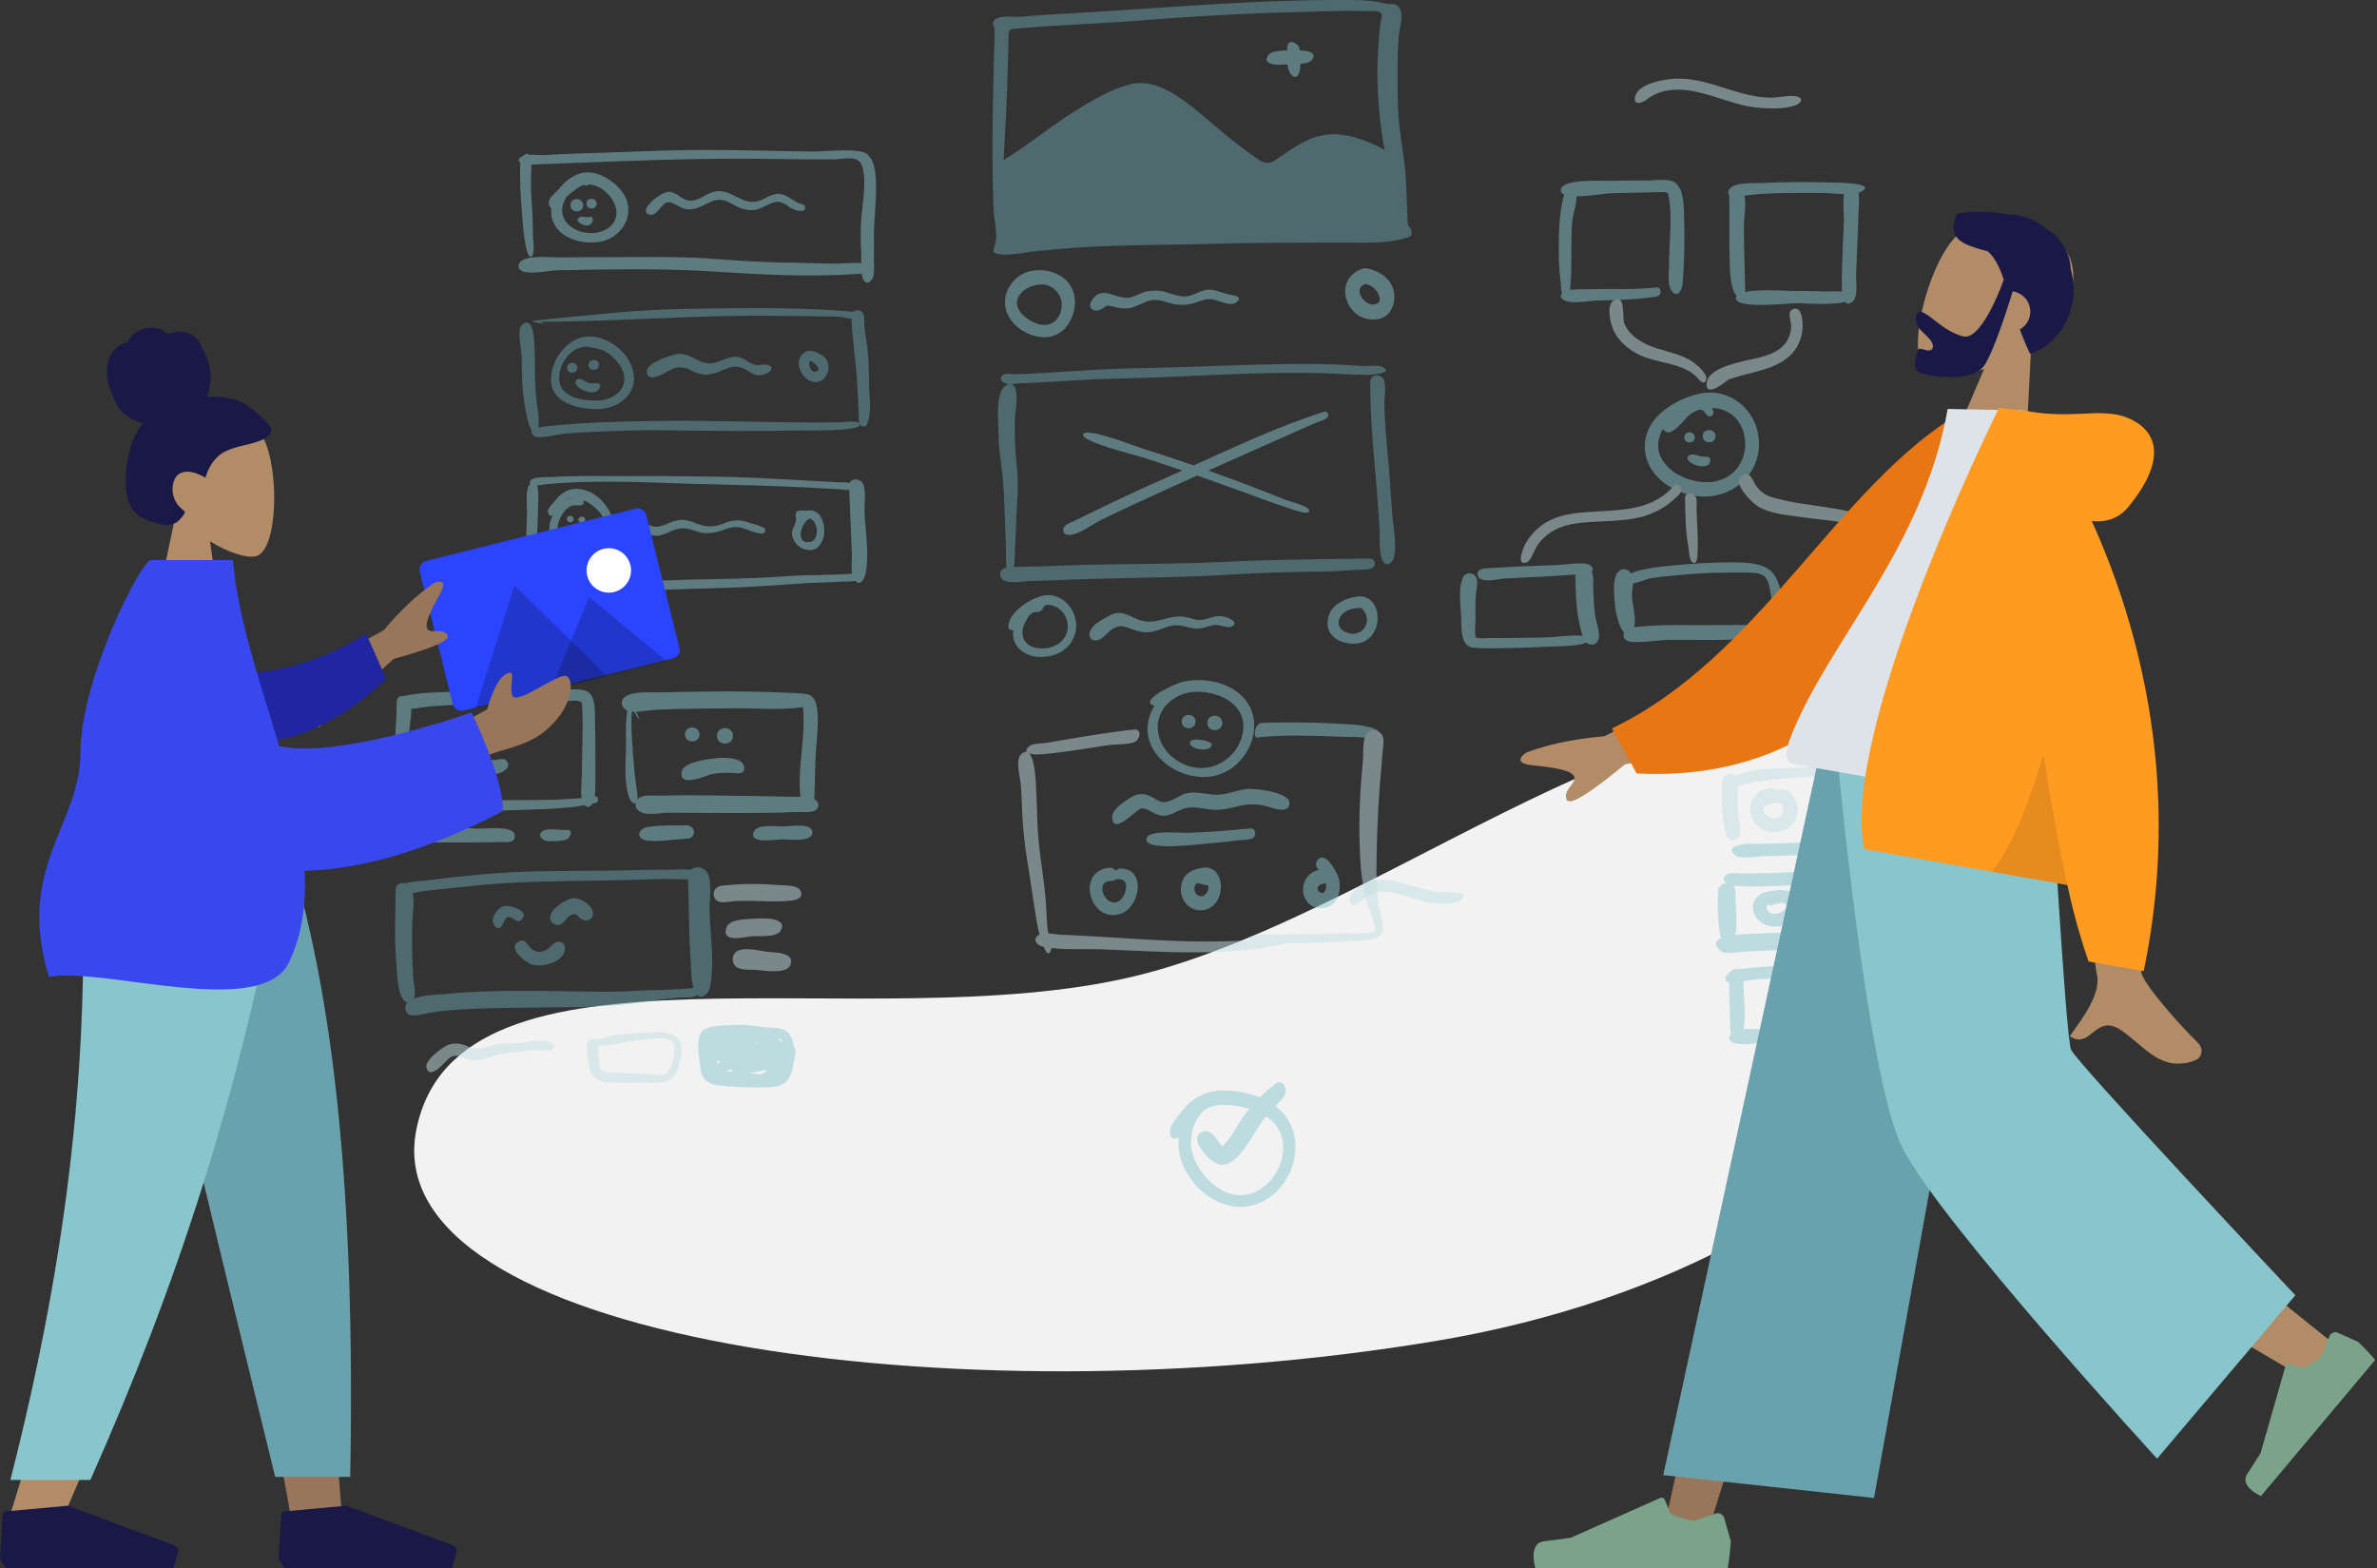 <svg xmlns="http://www.w3.org/2000/svg" width="1109.455" height="731.799" viewBox="0 0 1109.455 731.799">
  <rect x="0" y="0" width="1109.455" height="731.799" fill="#333333" stroke="none"/>
  <g id="aboutus" transform="translate(-1985 -1923.878)">
    <g id="shape" transform="translate(2124 1859.57)">
      <path id="Background_Shape" data-name="Background Shape" d="M.939,192.075c18.882-97.237,209.945-41.843,335.2-71.9S609.593-49.89,707.668,18.689s-6.276,234.355-231.219,271.766S-17.943,289.313.939,192.075Z" transform="translate(54.337 399.759)" fill="#f2f2f2"/>
      <g id="Cells" transform="translate(103.004 134.32)" opacity="0.5">
        <path id="Fill_5" data-name="Fill 5" d="M1.272,1.177C-.572,3.018.144,9.562.1,11.984.046,15.754.28,19.491.6,23.247.807,25.762,2,49.765,5.31,47.922c1.868-1.039.7-7.982.694-10.178,0-4.883-.211-9.754-.536-14.626A128,128,0,0,1,5.149,9.594C5.192,8.488,6.227-3.787,1.272,1.177" transform="translate(0.724 1.803)" fill="#89c5cc"/>
        <path id="Fill_7" data-name="Fill 7" d="M82.227.021C66.383.147,50.545.929,34.709,1.408c-7.62.23-15.236.523-22.848.946-2.594.144-8.157-.686-10.318.7-4.8,3.069,2.94,3.786,5,3.711,31.34-1.136,62.691-2.633,94.058-2.7,15.387-.034,30.766.4,46.154.3,5.882-.037,12.4-2.572,13.882,4.275,1.677,7.726-.25,16.328-.774,24.092a136.215,136.215,0,0,0,.008,15.436c.15,3.317-.24,7.055.346,10.311.564,3.135,2.818,5.015,4.884,1.5,1.234-2.1.62-7.279.7-9.71.111-3.274.007-6.547.007-9.821,0-7.992,1.127-15.953.978-23.944-.1-5.153-.37-14.494-6.869-15.732C152.76-.587,143.964.785,136.64.7,118.5.488,100.38-.121,82.227.021" transform="translate(0.084)" fill="#89c5cc"/>
        <path id="Fill_9" data-name="Fill 9" d="M38.653.1Q29.692.1,20.73.233C15.607.318,7.552-.75,2.783,1.083c-3.264,1.255-4.132,4.9,0,5.87C7.289,8.012,14.081,6.281,18.8,6.2c23.641-.417,47.51-.961,71.118.534,22.122,1.4,44.669,2.759,66.823,1.28,1.864-.124,11.37-.5,7.033-4.066-2.531-2.08-12.788-.712-16.077-.811-11.6-.35-23.213-.428-34.81-.867C101.437,1.833,90.042.546,78.593.227,65.291-.143,51.96.1,38.653.1" transform="translate(0 49.914)" fill="#89c5cc"/>
        <path id="face" d="M19.656,32.713h0c-8.1,0-16.935-3.888-18.428-12.574A8.084,8.084,0,0,1,1.173,18.6a6.886,6.886,0,0,0-.085-1.659,3.2,3.2,0,0,0-.519-.968A2.542,2.542,0,0,1,0,14.737c-.017-2.367,1.354-3.655,2.941-5.148A23.489,23.489,0,0,0,4.691,7.82c3.16-3.665,5.157-5.46,9.343-7.1A11.024,11.024,0,0,1,18.064,0c3.756,0,8.043,1.662,11.761,4.56,3.682,2.869,6.231,6.481,6.992,9.908a14.091,14.091,0,0,1-1.946,10.719,16.173,16.173,0,0,1-10.157,7,23.979,23.979,0,0,1-5.058.526ZM7,14.023H7a9.222,9.222,0,0,0,.89,8.819c2.321,3.341,6.983,5.5,11.877,5.5a13.768,13.768,0,0,0,7.9-2.308,8.842,8.842,0,0,0,3.574-4.621A9.118,9.118,0,0,0,31.2,16.08a15.317,15.317,0,0,0-4.8-7.145A13.278,13.278,0,0,0,18.569,5.6a2.025,2.025,0,0,1-1.116.549A.963.963,0,0,1,16.993,6h-.011a1.047,1.047,0,0,0-.5-.146,1.128,1.128,0,0,0-.341.058,13.692,13.692,0,0,0-3.992,2.366L11.86,8.5l-.333.251A22.677,22.677,0,0,0,8.1,11.682c-.005.006-.125.271-.277.6-.3.651-.789,1.737-.815,1.749a.024.024,0,0,1,0-.014Z" transform="translate(14.107 10.435)" fill="#89c5cc"/>
        <path id="Fill_13" data-name="Fill 13" d="M0,2.859c0,3.774,5.962,3.774,5.962,0C5.962-.872,0-1.033,0,2.859" transform="translate(24.259 22.949)" fill="#89c5cc"/>
        <path id="Fill_15" data-name="Fill 15" d="M0,2.272c0,3,4.738,3,4.738,0C4.738-.694,0-.82,0,2.272" transform="translate(31.718 22.773)" fill="#89c5cc"/>
        <path id="Fill_17" data-name="Fill 17" d="M5.627.111C4.11.694,2.186-.515.94.281c-2.206,1.412,0,2.69,1.188,3.257C7.451,6.093,8.4-.951,5.627.111" transform="translate(27.558 31.119)" fill="#89c5cc"/>
        <path id="Fill_19" data-name="Fill 19" d="M2.414,11.03a2.684,2.684,0,0,1-.708-.1C.447,10.588-.12,9.882.021,8.836.255,7.091,2.4,4.87,4.338,3.373,6.781,1.48,9.3.3,10.9.3a2.84,2.84,0,0,1,.4.027,10.986,10.986,0,0,1,4.336,2.012,10.673,10.673,0,0,0,4.5,2.036,7.007,7.007,0,0,0,.8.046c2.267,0,4.316-1.111,6.3-2.186A18.511,18.511,0,0,1,31.818.258,10.483,10.483,0,0,1,34.11,0c2.94,0,5.466,1.269,7.909,2.5l.049.025c2.42,1.214,4.922,2.47,7.745,2.47a10.14,10.14,0,0,0,3.525-.645c.39-.142.815-.322,1.3-.548l.03-.012c.47-.223.943-.463,1.4-.7a13.919,13.919,0,0,1,5.191-1.833c.148-.01.3-.014.446-.014,2.5,0,4.652,1.378,6.727,2.711.818.525,1.664,1.068,2.508,1.508a5.526,5.526,0,0,0,1.247.4c.989.237,1.923.462,2.052,1.646a1.541,1.541,0,0,1-.277,1.247,1.7,1.7,0,0,1-1.341.428A10.56,10.56,0,0,1,71.46,9.1c-.155-.017-.3-.034-.443-.047A10.319,10.319,0,0,1,66.441,6.99a10.249,10.249,0,0,0-4.407-2.016,4.754,4.754,0,0,0-.494-.025c-1.836,0-3.9,1-5.892,1.964a19.084,19.084,0,0,1-4.455,1.746,11.713,11.713,0,0,1-2.142.2,16,16,0,0,1-7.407-2.183l-.774-.4C38.485,5.025,36.6,4.04,34.319,4.04a9.717,9.717,0,0,0-3.667.789c-1.031.417-2.013.9-2.963,1.357-2.407,1.171-4.68,2.276-7.417,2.276a10.5,10.5,0,0,1-1.739-.148,13.3,13.3,0,0,1-3.611-1.533c-1.5-.806-3.056-1.64-4.371-1.64a2.925,2.925,0,0,0-.318.017C8.854,5.31,7.679,6.7,6.542,8.039,5.3,9.509,4.008,11.03,2.414,11.03Z" transform="translate(59.483 19.219)" fill="#89c5cc"/>
        <path id="Fill_21" data-name="Fill 21" d="M91.945.063C75.661.212,59.322.454,43.084,1.76,39.235,2.069-.074,5.78,0,6.048c.138.495,5.194,1.25,5.162,1.367Q4.651,6.147,2.826,6.366c37.281,0,74.444-3.338,111.775-2.738,9.38.151,18.795.088,28.168.383,2.34.074,8.138,1.751,9.976.7,4.823-2.773-3.939-3.094-5.39-3.21C128.983.026,110.368-.121,91.945.063" transform="translate(6.409 73.779)" fill="#69a1ac"/>
        <path id="Fill_23" data-name="Fill 23" d="M1.13,1.218C-1.3,3.659.937,12.44,1.033,15.74c.139,4.771.024,9.576.443,14.335a96.959,96.959,0,0,0,2.646,16.5c.786,2.9,3.543,7.523,4.635,2.243.78-3.771-.4-8.773-.817-12.614A148.683,148.683,0,0,1,7.235,20.83c-.019-4.5-.1-9.017-.474-13.5C6.569,5,5.4-3.027,1.13,1.218" transform="translate(0.453 80.535)" fill="#69a1ac"/>
        <path id="Fill_25" data-name="Fill 25" d="M56.9.1C45.344.3,33.764.568,22.228,1.29c-4.728.3-9.453.737-14.164,1.237-.961.1-11.6.534-6.847,4.46C3.363,8.76,12.19,6.309,15.106,6.054c4.9-.43,9.806-.709,14.724-.917,11.394-.484,22.824-.911,34.23-.713,20.83.361,41.527.523,62.363.058,2.96-.066,26.152.554,26.94-2.526C154-.527,145.7.612,144.191.657c-5.548.166-11.1.127-16.645.1C104.037.635,80.391-.3,56.9.1" transform="translate(5.93 126.373)" fill="#69a1ac"/>
        <path id="Fill_27" data-name="Fill 27" d="M0,2.891C.369,13.18,2.121,23.457,2.681,33.776c.256,4.717.557,9.431.788,14.15.075,1.522-.539,5.19,1.261,6.066,2.469,1.2,2.8-1.219,3.264-2.856,1.335-4.728.432-10.87.311-15.727-.117-4.7-.125-9.415-.472-14.109-.355-4.8-1.321-9.5-1.769-14.281C5.875,5,6.537,1.633,4.391.379A2.941,2.941,0,0,0,0,2.891" transform="translate(155.364 74.744)" fill="#69a1ac"/>
        <path id="face-2" data-name="face" d="M21.363,33.893h-.18c-3.085-.027-8.986-.43-13.838-2.828a13.99,13.99,0,0,1-5.224-4.2A11.356,11.356,0,0,1,0,20.133,21.739,21.739,0,0,1,4.945,6.889,20.079,20.079,0,0,1,10.388,2.1,14.553,14.553,0,0,1,17.073.021c.27-.014.545-.021.819-.021a18.616,18.616,0,0,1,6.649,1.291,23.422,23.422,0,0,1,6.106,3.488A23.321,23.321,0,0,1,35.47,9.887a18.422,18.422,0,0,1,2.8,6.151A13,13,0,0,1,35.981,27.5,16.23,16.23,0,0,1,29.6,32.23a21.071,21.071,0,0,1-8.236,1.662h0ZM16.815,4.687A12.615,12.615,0,0,0,7.656,9.3a16.29,16.29,0,0,0-3.781,9.744,8.511,8.511,0,0,0,2.306,6.5,13.786,13.786,0,0,0,6.758,3.5,33.832,33.832,0,0,0,7.965.87h.541c4.6-.058,8.828-1.911,11.042-4.838a8.987,8.987,0,0,0,1.332-8.034,13.963,13.963,0,0,0-2.692-5.02,24.047,24.047,0,0,0-4.145-4A14.192,14.192,0,0,0,20.047,5.39a30.519,30.519,0,0,1-3.232-.69Z" transform="translate(15.149 87.015)" fill="#69a1ac"/>
        <path id="Fill_31" data-name="Fill 31" d="M0,2.3c0,3.034,4.793,3.034,4.793,0C4.793-.7,0-.83,0,2.3" transform="translate(22.671 99.345)" fill="#69a1ac"/>
        <path id="Fill_33" data-name="Fill 33" d="M0,2.316c0,3.058,4.831,3.058,4.831,0C4.831-.707,0-.837,0,2.316" transform="translate(32.725 97.995)" fill="#69a1ac"/>
        <path id="Fill_35" data-name="Fill 35" d="M.554.4c-3.12,3.115,7.84,8.575,10.424,4.242C13.1,1.083,8.478,2.263,6.84,2.071,5.06,1.864,2.007-1.046.554.4" transform="translate(26.628 106.828)" fill="#69a1ac"/>
        <path id="Fill_37" data-name="Fill 37" d="M2.376,10.95h0A2.3,2.3,0,0,1,.65,10.335,3.12,3.12,0,0,1,0,8C.143,4.28,10.423.767,13.67.158A9.174,9.174,0,0,1,15.355,0c2.553,0,4.763,1.11,6.9,2.183l.03.015c2.153,1.081,4.379,2.2,7,2.2a9.641,9.641,0,0,0,2.1-.236,27.406,27.406,0,0,0,3.807-1.256,19.78,19.78,0,0,1,5.254-1.484c.294-.026.582-.039.859-.039a9.1,9.1,0,0,1,5.244,1.851A19.478,19.478,0,0,0,49.5,4.828a5.409,5.409,0,0,0,2.13.423,12.128,12.128,0,0,0,1.547-.129h.035a12.935,12.935,0,0,1,1.654-.133c.158,0,.315,0,.467.015,1.567.1,2.559.627,2.722,1.447.177.894-.687,1.926-2.256,2.693a7.474,7.474,0,0,1-3.314.848c-1.951,0-3.516-.928-5.172-1.91a12.569,12.569,0,0,0-5.1-2.065,7.744,7.744,0,0,0-.826-.044c-2.222,0-4.378.894-6.661,1.84l-.107.044A18.616,18.616,0,0,1,27.647,9.74c-.129,0-.26,0-.387-.008a16.671,16.671,0,0,1-6.327-1.851A13.508,13.508,0,0,0,15.34,6.264a8.476,8.476,0,0,0-3.234.669c-.389.158-1.016.5-1.811.935C8.048,9.1,4.654,10.95,2.376,10.95Z" transform="translate(59.98 95.145)" fill="#69a1ac"/>
        <path id="point" d="M7.8,14.59h0a7.053,7.053,0,0,1-4.831-2.224A10.221,10.221,0,0,1,.181,7.389,6.6,6.6,0,0,1,.474,3.358,6,6,0,0,1,3.652.292,3.6,3.6,0,0,1,5.152,0c2.432,0,5.417,1.711,6.76,2.926A6.37,6.37,0,0,1,13.9,7.8a7.258,7.258,0,0,1-2.457,5.382A5.544,5.544,0,0,1,7.8,14.59ZM5.521,4.569c-.837.786-.675,2.223-.283,3.214C5.722,9,6.59,9.794,7.448,9.794a1.481,1.481,0,0,0,.32-.035c.893-.2,1.387-.553,1.468-1.054C9.5,7.088,5.561,4.593,5.521,4.569Z" transform="translate(130.801 93.734)" fill="#69a1ac"/>
        <path id="Fill_41" data-name="Fill 41" d="M44.312.038C33.027.041,21.644-.2,10.375.473,8.478.586,1.253.225.276,2.208-1.511,5.834,5.922,4.034,7,3.925c22.438-2.246,45.877-.954,68.39-.314,18.412.523,36.725.848,55.115,1.8q7.251.374,14.494.816c1.574.1,5.537,1.139,5.869-1.376.307-2.327-4.636-1.8-5.87-1.867q-14.729-.775-29.448-1.611C91.923.039,67.977.034,44.312.038" transform="translate(5.249 152.135)" fill="#89c5cc"/>
        <path id="Fill_43" data-name="Fill 43" d="M1.631,1.16C-.477,3.255.511,11.255.452,13.9c-.1,4.625-.321,9.246-.419,13.87-.1,4.833.04,9.688.326,14.513C.478,44.31,2.141,54.1,4.76,48.5c1.17-2.5-.028-9.479-.01-12.317.032-5.164.31-10.307.567-15.464.221-4.433.229-8.871.423-13.305C5.8,6,5.968-3.191,1.631,1.16" transform="translate(3.532 155.046)" fill="#89c5cc"/>
        <path id="Fill_45" data-name="Fill 45" d="M154.72.009C143.738,1.135,132.58.6,121.556,1.434c-9.5.716-18.993,1.009-28.518,1.211-21.569.455-43.174.9-64.681,2.7-4.9.409-9.8.844-14.711,1.064C11.189,6.515.875,5.4.107,7.988c-1.308,4.413,9.721,2.666,12.1,2.6,5.231-.151,10.438-.529,15.655-.927C49.791,7.988,71.8,7.488,93.779,6.794c11.952-.377,23.82-1.252,35.746-2.047,5.944-.4,11.9-.409,17.847-.793,1.555-.1,7.06.1,8.178-1.154.769-.859.963-2.957-.83-2.79" transform="translate(3.297 197.508)" fill="#89c5cc"/>
        <path id="Fill_47" data-name="Fill 47" d="M0,3.217C.38,13.749.975,24.271,1.33,34.8c.107,3.167-.85,8.843.914,11.636,2.836,4.491,5.049-.262,5.568-3.06,1.639-8.832-.123-18.589-.581-27.475-.174-3.39.879-10.936-.76-13.97C4.911-.958-.137-.667,0,3.217" transform="translate(154.291 153.74)" fill="#89c5cc"/>
        <path id="hola_:_" data-name="hola :)" d="M8.241,18.529A8.827,8.827,0,0,1,5.376,18,7.85,7.85,0,0,1,2.2,15.861a8.757,8.757,0,0,1-1.925-3.31C-.385,10.392.259,8.939.941,7.4A9.64,9.64,0,0,0,1.9,4.342a5.366,5.366,0,0,0-.1-1.1A3.513,3.513,0,0,1,1.965.79C2.342.29,3.26.05,4.765.05c.555,0,1.1.03,1.572.057.244.014.473.027.661.032A6.824,6.824,0,0,1,8.351,0,5.748,5.748,0,0,1,13.3,2.9a12.1,12.1,0,0,1,1.717,6.369A10.723,10.723,0,0,1,12.444,16.8,5.715,5.715,0,0,1,8.241,18.529ZM8.181,3.778h0C5.648,5,3.5,9.632,4.149,12.468a2.9,2.9,0,0,0,3.169,2.344,6.673,6.673,0,0,0,.937-.071,3.415,3.415,0,0,0,2.4-1.54,6.018,6.018,0,0,0,.91-2.976,8.313,8.313,0,0,0-.757-4.015A4.33,4.33,0,0,0,8.181,3.778Z" transform="translate(127.676 168.178)" fill="#89c5cc"/>
        <path id="Fill_51" data-name="Fill 51" d="M16.464,33.557h0a16.37,16.37,0,0,1-13.7-7.535,13.819,13.819,0,0,1-.328-13.884,1.609,1.609,0,0,1-.967.417c-.853,0-1.27-1.141-1.442-1.82C-.241,9.668,1.444,7.8,2.56,6.563c.256-.284.477-.529.63-.716C5.6,2.894,8.433.142,12.821.008,12.974,0,13.129,0,13.283,0A15.983,15.983,0,0,1,23.375,3.848a21.815,21.815,0,0,1,6.514,9.09,17.305,17.305,0,0,1,1.023,8.909,13.12,13.12,0,0,1-4.4,7.866,15.045,15.045,0,0,1-10.048,3.844ZM12.534,7.7a3.751,3.751,0,0,0-1.073.117,8.673,8.673,0,0,0-4.134,3.258,14.86,14.86,0,0,0-2.34,4.8,11.152,11.152,0,0,0,.849,8.645,10.95,10.95,0,0,0,6.971,4.926,14.249,14.249,0,0,0,3.584.466,11.4,11.4,0,0,0,6.356-1.807,9.6,9.6,0,0,0,3.92-5.489,12.221,12.221,0,0,0-1.593-10.485A20.429,20.429,0,0,0,16.633,5.28l.074.635.074.635c-.292,1.062-1.4,1.2-2.438,1.2-.309,0-.634-.014-.921-.026h-.029C13.091,7.714,12.808,7.7,12.534,7.7Zm.238-3.712a7.892,7.892,0,0,0-4.839,1.83A9.828,9.828,0,0,1,12.772,3.99Z" transform="translate(13.664 158.127)" fill="#89c5cc"/>
        <path id="Fill_53" data-name="Fill 53" d="M0,1.516a1.57,1.57,0,0,0,3.139,0A1.57,1.57,0,0,0,0,1.516" transform="translate(22.593 170.722)" fill="#89c5cc"/>
        <path id="Fill_55" data-name="Fill 55" d="M0,1.541a1.6,1.6,0,0,0,3.189,0A1.6,1.6,0,0,0,0,1.541" transform="translate(27.949 171.043)" fill="#89c5cc"/>
        <path id="Fill_57" data-name="Fill 57" d="M8.424.007C6.932.128,1.471-.379.512.928c-1.6,2.184.955,2.26,2.211,2.5,1.131.213,6.048.092,6.741-.912.612-.888.469-2.633-1.04-2.5" transform="translate(21.956 179.793)" fill="#89c5cc"/>
        <path id="Fill_59" data-name="Fill 59" d="M2.019,10.921h0c-.787,0-1.394-.541-1.856-1.654C-.8,6.935,2.783,3.89,3.961,2.889A7.594,7.594,0,0,1,9.062.758a10.123,10.123,0,0,1,3.06.538,24.137,24.137,0,0,1,2.3.888A9.415,9.415,0,0,0,18.3,3.216a7.9,7.9,0,0,0,1.859-.236,27.005,27.005,0,0,0,3.82-1.335,18.639,18.639,0,0,1,5.6-1.618C29.812.009,30.05,0,30.288,0A18.374,18.374,0,0,1,36.55,1.493a27.7,27.7,0,0,0,4.157,1.281,14.281,14.281,0,0,0,2.774.279,18.155,18.155,0,0,0,6.491-1.416A17,17,0,0,1,56.1.232a13.8,13.8,0,0,1,4.228.725c.192.061.567.166,1.041.3,2.423.682,7.464,2.1,7.7,2.965a1.826,1.826,0,0,1-.115,1.616,1.844,1.844,0,0,1-1.54.545A15.4,15.4,0,0,1,63.1,5.4h-.007l-.225-.076c-.581-.2-1.14-.4-1.681-.592A16.915,16.915,0,0,0,55.35,3.355a9.787,9.787,0,0,0-2.716.391c-1.027.293-1.985.609-2.911.914A23.155,23.155,0,0,1,42.24,6.229a15.708,15.708,0,0,1-2.079-.141,23.742,23.742,0,0,1-4.014-1.033,17.735,17.735,0,0,0-5.316-1.123h-.063a16.723,16.723,0,0,0-6.39,1.786,24.443,24.443,0,0,1-4.373,1.557,7.087,7.087,0,0,1-1.5.159,13.19,13.19,0,0,1-4.237-.915l-.11-.037a12.261,12.261,0,0,0-3.9-.877,5.6,5.6,0,0,0-.946.079c-.754.129-1.806,1.161-2.92,2.252C4.968,9.333,3.347,10.921,2.019,10.921Z" transform="translate(45.964 172.6)" fill="#89c5cc"/>
      </g>
      <g id="Big_Cards" data-name="Big Cards" transform="translate(324.235 64.301)" opacity="0.5">
        <path id="Fill_67" data-name="Fill 67" d="M6.054,118.824h0a21.1,21.1,0,0,1-2.431-.131c-1.684-.2-2.639-.559-3.006-1.141-.4-.635-.107-1.489.265-2.571a15.483,15.483,0,0,0,.567-1.935c.582-2.833.1-6.408-.37-9.866-.25-1.85-.487-3.6-.55-5.158-.87-21.51-.5-43.065-.074-61.58.1-4.458.227-8.99.349-13.373q.041-1.46.081-2.92c.01-.362.022-.731.035-1.1a41.4,41.4,0,0,0-.071-5.8,4.438,4.438,0,0,0-.387-1.322c-.3-.712-.522-1.226.387-2.414C2.036,7.957,5.111,7.759,7.656,7.759c.808,0,1.623.022,2.455.047l.169.005c.733.022,1.425.043,2.042.043.539,0,.97-.016,1.318-.05,4.96-.479,9.56-.826,14.06-1.063C41.871,6,56.254,5.036,70.163,4.107c30.235-2.018,61.5-4.1,92.4-4.1h2.745c5.626,0,11.11.1,16.346,1.286a26.013,26.013,0,0,0,3.4.624,4.374,4.374,0,0,0,.458.022c.21,0,.417-.012.616-.023h.011c.193-.011.393-.022.591-.022a3.079,3.079,0,0,1,1.23.223,4.649,4.649,0,0,1,2.722,3.463c.557,2.084.022,4.943-.5,7.708a38.241,38.241,0,0,0-.589,3.784c-.38,4.723-.558,9.859-.542,15.7V34.6c.018,8.736.037,17.769,1.168,26.557.282,2.191.6,4.4.9,6.545.821,5.793,1.669,11.779,1.951,17.781.1,2.026.17,4.088.242,6.081v.015c.1,2.838.208,5.772.377,8.661.029.5.027,1.01.026,1.553a12.751,12.751,0,0,0,.245,3.155,2.352,2.352,0,0,0,.855,1.221,1.4,1.4,0,0,1,.511.647c.357,1.437.476,2.394.031,3.037-.411.592-1.259.915-2.888,1.375-6.345,1.789-13.487,2.035-20.259,2.035-1.377,0-2.728-.01-4.035-.02h-.39c-1.2-.008-2.341-.016-3.489-.016h-.185c-23.243.012-44.192.069-65.2.643-6.379.174-12.881.275-19.169.373-14.952.232-30.411.472-45.524,1.717-3.551.293-7.158.644-10.646.984-1.367.133-2.776.271-4.161.4-1.509.143-3.094.377-4.772.624a60.763,60.763,0,0,1-8.585.852ZM69.087,38.753c4.775,0,9.886,1.687,15.625,5.158a114.3,114.3,0,0,1,13.53,10.121l.662.55c1.532,1.271,3.072,2.572,4.561,3.831,3.373,2.851,6.862,5.8,10.432,8.539l.7.538.121.093c3.022,2.321,6.147,4.722,9.391,6.815a8.027,8.027,0,0,0,4.22,1.654c1.6,0,3.083-.934,5.378-2.458.8-.529,1.591-1.066,2.361-1.586a87.863,87.863,0,0,1,9.759-5.993,30.007,30.007,0,0,1,11.018-3.245c.752-.062,1.53-.094,2.312-.094,4.933,0,13.081,1.279,23.889,7.374a195.642,195.642,0,0,1-2.8-50.634c.194-2.9.515-5.818.833-8.538.031-.263.122-.674.228-1.15.253-1.139.6-2.7.317-3.255-.6-1.177-2.761-1.327-4.58-1.327-.487,0-.961.011-1.486.024h-.079c-.455.012-.882.022-1.268.022-.17,0-.32,0-.458-.006-2.231-.069-4.533-.1-7.038-.1-5.672,0-11.442.179-17.021.352-2.536.079-5.155.16-7.727.223C119.015,6.224,94.989,7.5,70.554,9.447c-9.083.725-18.329,1.246-27.27,1.75-10.437.588-21.227,1.2-31.816,2.131-3.94.347-3.942.68-3.967,3.865,0,.374-.006.8-.016,1.262-.024,1.073-.052,2.162-.078,3.216v.009l-.016.641C7.25,27.845,7.1,33.737,6.9,39.687c-.249,7.4-.647,14.918-1.031,22.187-.222,4.2-.452,8.549-.651,12.824,5.955-3.644,11.715-7.8,17.286-11.819C27.867,59.006,33.418,55,39.145,51.451c8.254-5.115,16.4-9.891,25.272-12.125a19.145,19.145,0,0,1,4.67-.573Z" fill="#69a1ac"/>
        <path id="Fill_69" data-name="Fill 69" d="M.086,2.692c0,3.269-.513,8.093.994,11.172,1.912,3.9,4.3,2.684,4.937-.985.363-2.1.354-8.324-.321-10.187C4.739.056.086-1.74.086,2.692" transform="translate(137.513 19.645)" fill="#89c5cc"/>
        <path id="Fill_71" data-name="Fill 71" d="M15.16.023C12.091.132,3.152-.605,1.076,1.863-2.486,6.1,3.715,6.845,6.377,6.608c3.081-.274,12.6.395,14.665-2.076C24.494.4,17.573-.065,15.16.023" transform="translate(127.924 23.576)" fill="#89c5cc"/>
        <path id="Fill_73" data-name="Fill 73" d="M18.308,31.255h0A19.522,19.522,0,0,1,7.724,27.867,17.519,17.519,0,0,1,.781,19.542,14,14,0,0,1,2.037,7.707,15.847,15.847,0,0,1,6.416,2.871,14.521,14.521,0,0,1,12.546.286,20.79,20.79,0,0,1,15.989,0a19.044,19.044,0,0,1,9.55,2.438,13.825,13.825,0,0,1,6.276,7.478,15.622,15.622,0,0,1,.785,6.015,18.747,18.747,0,0,1-1.4,6.084A16.935,16.935,0,0,1,27.855,27.2a12.977,12.977,0,0,1-5.044,3.315,13.474,13.474,0,0,1-4.5.74ZM17.127,6.636a14.6,14.6,0,0,0-6.4,1.582,9.7,9.7,0,0,0-4.607,4.5,6.072,6.072,0,0,0-.009,4.967c1.377,3.243,5.288,5.924,8.554,7.143a10.531,10.531,0,0,0,3.668.713,7.453,7.453,0,0,0,5.687-2.528,9.917,9.917,0,0,0,2.4-5.77,9.542,9.542,0,0,0-8.288-10.56C17.81,6.652,17.471,6.636,17.127,6.636Z" transform="translate(5.85 126.132)" fill="#89c5cc"/>
        <path id="Fill_75" data-name="Fill 75" d="M54.855.028c-3.355.278-6.263,2.63-9.643,3.047-3.161.389-5.78-.692-8.739-1.557A19.092,19.092,0,0,0,25.959.943c-2.793.71-5.549,2.61-8.45,2.84-5.71.451-12.346-6.064-16.8,1.3-2.137,3.532.966,5.808,4.162,4.16C8.2,7.53,6.564,6.915,10.7,7.93c3.449.845,6.236,1.3,9.691.12,3.13-1.073,5.877-3.038,9.278-3.258C33,4.576,35.9,6.092,39.08,6.748A20.626,20.626,0,0,0,50.166,5.715c3.528-1.167,4.936-1.806,8.5-.764,2.254.659,7.179,2.754,9.373,1.066C71.83,3.1,66.75,2.672,64.75,2.257c-3.221-.667-6.55-2.5-9.9-2.229" transform="translate(45.611 135.192)" fill="#89c5cc"/>
        <path id="Fill_77" data-name="Fill 77" d="M12.886,23.95h0A12.338,12.338,0,0,1,4.15,20.412,13.676,13.676,0,0,1,.119,12.479a11.022,11.022,0,0,1,1.46-7.412A11.875,11.875,0,0,1,8.709.079,2.525,2.525,0,0,1,9.379,0c2.114,0,6.029,1.827,7.627,2.849A12.811,12.811,0,0,1,22.1,8.9a12.831,12.831,0,0,1,.809,5.355,11.8,11.8,0,0,1-1.464,5.109,8.592,8.592,0,0,1-6.194,4.381,14.242,14.242,0,0,1-2.365.205ZM9.4,7.39c-2.723.9-2.836,2.859-2.661,3.95a7.1,7.1,0,0,0,2.2,3.819,6.073,6.073,0,0,0,3.978,1.8h.193c1.933-.094,3-.987,3.017-2.514A7.267,7.267,0,0,0,14,9.959,7.265,7.265,0,0,0,9.4,7.39Z" transform="translate(164.646 125.179)" fill="#89c5cc"/>
        <path id="Image_Border" data-name="Image Border" d="M1.374,99.587c-1.1-2.644.427-3.861,2.655-4.414a29.411,29.411,0,0,1-.235-5.863c-.12-3.37-.163-6.743-.292-10.112-.309-8.029-.514-16.1-1.132-24.116C1.777,47.424.284,40,.241,32.284.212,27.066-1.238,13.845,3.331,10.3,11.185,5.718,8.08,21.887,7.95,24.685a166.931,166.931,0,0,0,.987,24.85c.777,7.672-.116,15.311-.415,22.985-.158,4.074-.245,8.142-.551,12.209-.1,1.268.051,6.983-.614,10.027,1.011-.043,1.992-.034,2.814-.025.57,0,1.063.012,1.435,0,6.362-.192,12.725-.361,19.086-.6,24.469-.92,48.952-.5,73.417-1.666,23.14-1.1,46.365-1.333,69.522-1.617a2.348,2.348,0,0,1,1.631,3.937c-1.272,1.6-7.17,1.248-9.008,1.4-6.522.523-13.032.76-19.574.822-13.777.131-27.5.722-41.255,1.506-24.438,1.393-48.911,1.278-73.361,2.273-5.936.241-11.87.421-17.808.577-1.589.042-4.481.548-7.149.548C4.517,101.907,2.138,101.43,1.374,99.587ZM178.133,78.1q-.772-13.37-1.968-26.73c-1.3-14.374-2.419-28.409-2.408-42.842,0-3.425,4.112-4.114,5.935-1.784,1.742,2.229.62,8.976.664,11.642.14,8.786.971,17.521,1.76,26.267.783,8.674,1.337,17.352,1.942,26.039.28,4.015,3.365,20.04-1.12,22.379a2.985,2.985,0,0,1-1.369.387C177.4,93.462,178.28,80.626,178.133,78.1ZM3.511,9.146C2.044,8.546.858,7.708,1.664,5.931c.663-1.46,3.022-1.332,4.812-1.2.555.04,1.054.079,1.433.073,5.773-.112,11.533-.436,17.3-.789,13.085-.8,26.141-1.737,39.252-1.961C89.446,1.628,114.4.254,139.394.02c7.4-.069,14.766.061,22.158.485,3.279.188,6.556.369,9.837.509.6.025,1.455-.021,2.388-.066,2-.1,4.366-.2,5.5.4,6.525,3.453-6.769,3.831-8.386,3.8-6.783-.114-13.552-.643-20.334-.808-24.943-.613-50.074.905-75,1.927-11.988.493-23.97.562-35.954,1.236-6.551.368-13.1.788-19.648,1.134-3.02.159-6.042.313-9.066.389-1.285.033-3.487.41-5.3.41a5.777,5.777,0,0,1-2.083-.29Z" transform="translate(2.569 169.821)" fill="#69a1ac"/>
        <path id="Image_X" data-name="Image X" d="M2.841,57.534C1.248,57.5.174,57.158.008,55.227c-.212-2.47,3.766-3.484,5.373-4.288q8.266-4.134,16.619-8.1c11.044-5.268,22.191-10.325,33.378-15.282l.194-.086q-9.307-3.15-18.662-6.156C33.344,20.174,8.359,14.008,9.27,10.7c1.024-3.71,23.152,5.038,26.557,6.122q12.573,4,25.048,8.285C80.823,16.145,100.983,6.6,121.79.075c1.311-.409,2.139.941,1.841,2.075-.4,1.517-5.065,2.746-6.361,3.324-5.124,2.289-10.275,4.521-15.4,6.81-11.163,4.989-22.348,9.931-33.51,14.922l-.66.294q11.777,4.183,23.426,8.7c4.158,1.606,8.293,3.264,12.441,4.893,2.078.816,10.718,2.864,11.215,4.938.7,2.929-8.508-.669-9.974-1.138-4.139-1.323-8.226-2.8-12.313-4.277-9.146-3.294-18.252-6.693-27.433-9.888l-2.578-.894q-14.62,6.572-29.167,13.291-7.8,3.612-15.524,7.367C14,52.329,7.17,57.536,2.951,57.536Z" transform="translate(33.027 192.112)" fill="#89c5cc"/>
        <path id="Fill_117" data-name="Fill 117" d="M15.266,28.845A14.806,14.806,0,0,1,5.892,25.86a9.955,9.955,0,0,1-3.351-4.9,11.238,11.238,0,0,1-.24-4.634,3.066,3.066,0,0,1-.45.035A2.033,2.033,0,0,1,.022,15.3c-.35-4.337,3.622-8.132,6.021-10.009C9.494,2.588,13.966.5,17.169.089A11.337,11.337,0,0,1,18.584,0a12.327,12.327,0,0,1,8.927,4.071,14.8,14.8,0,0,1,4.1,10.717,14.057,14.057,0,0,1-4.3,9.585,16.5,16.5,0,0,1-9.661,4.333,20.96,20.96,0,0,1-2.384.139ZM18.685,4.574a2.238,2.238,0,0,0-2.434,1.343,3.866,3.866,0,0,1-1.84,1.8,3.157,3.157,0,0,1-1.337.183,3.739,3.739,0,0,0-1.649.252,8.159,8.159,0,0,0-3,3.42l-.076.127c-1.914,3.213-2.33,6.482-1.139,8.969,1.059,2.212,3.269,3.615,6.391,4.057a15.3,15.3,0,0,0,2.141.151,13.468,13.468,0,0,0,7.832-2.365,9.68,9.68,0,0,0,4.063-6.981A9.979,9.979,0,0,0,25.69,8.486,9.828,9.828,0,0,0,19.5,4.615C19.2,4.587,18.928,4.574,18.685,4.574Z" transform="translate(7.45 277.752)" fill="#89c5cc"/>
        <path id="Fill_119" data-name="Fill 119" d="M9.516,1.146C6.722,2.626,2.3,4.9.665,7.712c-1.731,2.97.061,6.219,3.708,4.814C7.267,11.411,9.108,7.867,12.2,6.732c2.725-1,3.823-.491,6.7.507,2.967,1.028,5.561,2.022,8.769,1.77,4.032-.317,7.524-2.655,11.47-3.187,3.323-.448,6.063.845,9.245,1.359,3.692.6,6.106-.8,9.56-1.528,2.35-.5,6.491,1.519,8.2.766,3.853-1.694-.223-3.766-2.356-4.45-3.593-1.153-5.8-.135-9.223.82-3.711,1.038-5.314.258-8.861-.7C38.531.164,32.987,4.827,26.184,3.979c-6.3-.785-10.067-6.329-16.669-2.834" transform="translate(45.259 286.075)" fill="#89c5cc"/>
        <path id="Fill_121" data-name="Fill 121" d="M12,22.067h0a15.771,15.771,0,0,1-5.4-.943,11.332,11.332,0,0,1-4.414-2.833A8.17,8.17,0,0,1,.031,11.857,10.9,10.9,0,0,1,4.393,3.7,20.793,20.793,0,0,1,13.157.191,10.145,10.145,0,0,1,15.075,0a7.409,7.409,0,0,1,6.019,2.907,11.49,11.49,0,0,1,2.239,6.642,13.377,13.377,0,0,1-2.327,8.17,10.271,10.271,0,0,1-7.828,4.3C12.792,22.052,12.4,22.067,12,22.067ZM14.983,5.4c-2.909,0-6.626.98-8.371,3.17A5.717,5.717,0,0,0,5.18,12.9a4.513,4.513,0,0,0,2.069,3.04,8.081,8.081,0,0,0,4.57,1.516,6.592,6.592,0,0,0,3.772-1.172,6.517,6.517,0,0,0,2.362-2.966,6.345,6.345,0,0,0,.254-3.872,8.237,8.237,0,0,0-2.489-4.022C15.482,5.411,15.234,5.4,14.983,5.4Z" transform="translate(156.407 278.351)" fill="#89c5cc"/>
      </g>
      <path id="Fill_79" data-name="Fill 79" d="M19.846.007C14.748.1,2.158,1.96.286,7.991c-1.421,4.578,2.8,3.573,5.062,1.907a21.389,21.389,0,0,1,9.535-4.286C29.327,3,43.2,12.368,57.51,13.553c5.419.449,11.958.741,17.132-1.014,3.685-1.25,4.165-3.974-.039-4.39-3.573-.352-7.526.759-11.188.727C48.258,8.747,34.785-.278,19.846.007" transform="translate(624.051 101.007)" fill="#c1dee2" opacity="0.5"/>
      <g id="Cards" transform="translate(44.536 385.774)" opacity="0.5">
        <path id="Fill_173" data-name="Fill 173" d="M62.5.037Q47.685.2,32.894,1.136C23.519,1.73,13.348,1.28,4.127,3.1,1.508,3.612-2.029,6,1.453,8.624c2.447,1.845,11.4-.277,14.323-.457,10.762-.661,21.529-1.454,32.307-1.835,10.2-.361,20.4-.488,30.612-.59,1.558-.015,4.145-.515,5.7-.063,2.23.65,1.7.827,1.868,3.658.3,5.128.219,10.275.117,15.409-.1,4.967-.282,9.934-.264,14.9.013,3.546-1.121,10.591.658,13.67,2.561,4.432,5.217-.382,5.409-3.327.366-5.633.2-11.335.2-16.976,0-5.294.039-10.589-.147-15.88-.135-3.823.411-10.5-1.648-13.97C88.492-.371,83.442.392,79.758.223,74.01-.041,68.253-.023,62.5.037" transform="translate(1.953)" fill="#89c5cc"/>
        <path id="Fill_171" data-name="Fill 171" d="M1.61,3.005C1.621,12.952.47,22.833.148,32.769,0,37.338-.3,42.354.856,46.838c1.167,4.528,4.872,5.509,5.3.454.864-10.236.652-20.85,1.325-31.169C7.717,12.481,9.263,5.8,7.82,2.393c-1.271-3-6.22-3.581-6.21.612" transform="translate(0 3.42)" fill="#89c5cc"/>
        <path id="Fill_175" data-name="Fill 175" d="M91.581.015C74.428,2.285,56.5,1.458,39.22,1.814c-8.288.171-16.575.182-24.864.269-2.893.03-10.24-1.07-12.742.556C-2.37,5.228,1.953,7.226,4.59,7.283c16.358.358,32.9-.394,49.254-.931,7.348-.241,14.72-.359,22.049-.983A77.716,77.716,0,0,0,89.717,3.4c.933-.259,2.966-.2,3.175-1.478.129-.788-.1-2.073-1.311-1.906" transform="translate(2.649 50.258)" fill="#89c5cc"/>
        <path id="Fill_177" data-name="Fill 177" d="M21.535.5C16.768.531,2.4-1.683.428,2.965c-2.632,6.2,7.636,4.753,10.4,4.682,6.272-.161,12.54-.178,18.813-.176,6.156,0,12.311-.037,18.465-.183,1.783-.043,5.933.7,6.959-1.45a2.7,2.7,0,0,0-1.274-3.783C50.329-.024,41.342,1.182,37.291,1,32.047.753,26.786.5,21.535.5" transform="translate(1.367 64.229)" fill="#89c5cc"/>
        <path id="Fill_179" data-name="Fill 179" d="M12.359.31C9.635.472,4.124-.651,1.683.6c-2.774,1.417-1.8,3.636.6,4.612,1.658.675,8.462.321,10.078-.461,1.684-.816,3.588-4.657,0-4.436" transform="translate(68.541 65.569)" fill="#89c5cc"/>
        <path id="Fill_181" data-name="Fill 181" d="M2.4.01C-.51.808.372,17.328.3,19.947c-.2,7.175-1.012,16.2,1.372,23.11,1.52,4.4,4.441,3.808,3.943-.83C5.176,38.156,4.426,34.132,4.1,30.035,3.368,20.764,2.369,10.876,3.062,1.6c.3.539,3.056,5.54,3.705,5.166C6.571,6.88,3.583-.3,2.4.01" transform="translate(108.37 7.392)" fill="#89c5cc"/>
        <path id="Fill_183" data-name="Fill 183" d="M36.841.09C30.952.177,25.064.281,19.177.444,14.5.575,7.14-.194,2.848,1.775-2.264,4.119.161,9.343,4.962,9.453c4.247.1,8.776-.86,13.062-1.007,11.576-.4,23.172-.481,34.753-.58,10.474-.09,21.393,1.027,31.775-.546,1.54,13.674-2.625,27.406-1.208,41.237.22,2.147.121,5.18,2.855,5.669,3.45.617,3.592-2.8,3.723-5.247C90.3,41.993,90.094,35,90.605,28c.474-6.483,1.407-13.11.619-19.6-.97-7.991-4.8-7.35-11.568-7.683C65.36.018,51.153-.12,36.841.09" transform="translate(106.66 1.227)" fill="#89c5cc"/>
        <path id="Fill_185" data-name="Fill 185" d="M10.648.169C7.647.245,2.664-.68.741,2.2c-2,2.994.373,5.6,3.282,6.219,3.443.727,7.933-.27,11.506-.281,3.721-.011,7.444.03,11.165.045,15.955.063,31.978.3,47.922-.356,2.227-.092,8.546.655,10.087-1.481,1.368-1.894.411-3.594-1.39-4.558C80.358.2,74.289.805,71,.68,66.943.525,62.879.475,58.818.411,42.789.164,26.676-.227,10.648.169" transform="translate(113.118 49.703)" fill="#89c5cc"/>
        <path id="Fill_187" data-name="Fill 187" d="M22.428,0C16.457.1,10.087-.16,4.175.745c-5.2.8-5.838,5.821-.242,6.409,5.142.541,11.376-.469,16.543-.8,1.835-.118,3.969.049,4.849-1.979.918-2.12-.837-4.152-2.9-4.373" transform="translate(114.835 63.712)" fill="#89c5cc"/>
        <path id="Fill_189" data-name="Fill 189" d="M14.433.414C11.245.493,1.937-.877.358,2.763c-2.628,6.06,9.974,3.758,12.391,3.669C15.8,6.319,27.671,8.1,27.674,3.248c0-4.756-10.323-2.907-13.241-2.834" transform="translate(167.969 63.826)" fill="#89c5cc"/>
        <path id="Fill_191" data-name="Fill 191" d="M.221,3.755C.229,14.78-.457,25.907.549,36.9c.416,4.548.345,13.26,2.979,17.116,1.87,2.737,4.463,2.545,5.485-.741.683-2.2-.409-6.59-.531-8.941-.117-2.256-.254-4.51-.359-6.766-.268-5.812-.247-11.615-.167-17.431.068-4.988,1.269-11.588.137-16.385C7.037-.715.221-1.761.221,3.755" transform="translate(0.873 90.597)" fill="#69a1ac"/>
        <path id="Fill_193" data-name="Fill 193" d="M108.956.373c-19.126.48-38.3.051-57.4,1-9.424.467-18.812,1.492-28.188,2.514-4.607.5-9.211,1.02-13.81,1.587-1.388.171-12.92.618-8.582,5,1.894,1.915,7.921-.085,10.305-.368C15.9,9.561,20.525,9.086,25.149,8.6c8.8-.931,17.608-1.812,26.444-2.3C72.4,5.144,93.3,5.49,114.13,4.721c5.635-.208,11.253-.357,16.89-.135,1.48.058,12.357.611,7.635-3.406C136.416-.721,128,.26,125.206.2c-5.416-.112-10.836.034-16.25.17" transform="translate(2.932 84.282)" fill="#69a1ac"/>
        <path id="Wireframy_Stuff" data-name="Wireframy Stuff" d="M.009,65.693c-.444-6.266,15.276-6.255,19.772-6.673,19.3-1.795,38.917-1.417,58.277-1.147,9.362.13,18.706.416,28.06-.156S125.125,57.3,134.4,56.29c-1.2-4.632-1.02-10.425-1.356-15.158-.861-12.153-.63-24.347-1.185-36.511-.244-5.359,7.056-6.172,9.221-1.833,2.187,4.381.766,13.076.907,17.935.327,11.249,2.413,23.841.21,34.967-.767,3.869-4.031,5.9-6.2,3.793l-.009.014c-.817,1.2-3.36,1.2-5.234,1.2-.516,0-.981,0-1.345.023-5.131.349-10.168.937-15.255,1.7a244.925,244.925,0,0,1-30.426,2.707c-20.261.5-40.606.033-60.837,1.42a111.069,111.069,0,0,0-13.3,1.679A30.617,30.617,0,0,1,4,69.14C1.938,69.14.2,68.4.009,65.693Z" transform="translate(5.679 83.331)" fill="#69a1ac"/>
        <path id="Fill_199" data-name="Fill 199" d="M3.9.775C1.321,1.126-.835,3.338.319,6.142,1.772,9.674,6.1,8.294,8.958,8.07c9.087-.712,18.574.71,27.551-.363,2.452-.293,6.008-1.628,3.807-4.923C38.662.309,32.633.744,30.071.507A136.7,136.7,0,0,0,3.9.775" transform="translate(149.537 91.102)" fill="#c1dee2"/>
        <path id="Fill_201" data-name="Fill 201" d="M13.643.127C10.119.364,1.916.177.431,4.187-2.233,11.38,8.2,8.845,11.378,8.436c3.69-.475,12.39.8,14.355-2.781,3.514-6.4-9-5.741-12.089-5.528" transform="translate(155.134 107.158)" fill="#c1dee2"/>
        <path id="Fill_203" data-name="Fill 203" d="M1.255,1.554a4.621,4.621,0,0,0,0,6.331c2.05,2.048,6.516,1.622,9.21,1.772,3.757.21,14.547,2.2,16.412-2.227,2.517-5.969-7.254-5.844-10.467-6.182C12.695.857,4.333-1.526,1.255,1.554" transform="translate(158.461 121.517)" fill="#c1dee2"/>
        <path id="Fill_205" data-name="Fill 205" d="M0,4.823c0,6.417,10.022,6.417,10.022,0C10.022-1.559,0-1.656,0,4.823" transform="translate(28.023 16.08)" fill="#89c5cc"/>
        <path id="Fill_207" data-name="Fill 207" d="M0,5.511c0,7.336,11.415,7.321,11.415,0S0-1.874,0,5.511" transform="translate(47.033 15.465)" fill="#89c5cc"/>
        <path id="Fill_209" data-name="Fill 209" d="M2.485.1c-5.549,1.532-.437,6.235,2.14,7.309,4.095,1.708,9.684,2.966,13.78.406,1.63-1.019,2.953-2.372,1.759-4.35-1.273-2.1-3.015-1.169-4.952-.975A15.2,15.2,0,0,1,8.4,1.911C6.634,1.324,4.414-.432,2.485.1" transform="translate(33.048 30.632)" fill="#89c5cc"/>
        <path id="Fill_211" data-name="Fill 211" d="M0,3.255c0,4.34,6.739,4.34,6.739,0S0-1.085,0,3.255" transform="translate(136.185 18.055)" fill="#89c5cc"/>
        <path id="Fill_213" data-name="Fill 213" d="M0,3.617c0,4.822,7.487,4.823,7.487,0S0-1.205,0,3.617" transform="translate(151.09 18.346)" fill="#89c5cc"/>
        <path id="Fill_215" data-name="Fill 215" d="M16,.21C12.066.717.691,1.87.055,6.718c-.982,7.479,11.482,1.426,14.326.839A41.229,41.229,0,0,1,24.857,7.15c1.986.079,4.627.4,4.419-2.624C28.934-.442,19.437-.23,16,.21" transform="translate(134.536 32.218)" fill="#89c5cc"/>
        <path id="Fill_217" data-name="Fill 217" d="M5.165.1C2.315.858-1.414,5.786.547,8.8c3.216,4.947,4.634-2.648,5.98-3.379,2.449-1.33,4.437,3.53,7,.981C17.561,2.38,7.708-.583,5.165.1" transform="translate(46.488 101.302)" fill="#69a1ac"/>
        <path id="eye" d="M11.063,0C7.683.032.546,4.818.04,8.352A3.5,3.5,0,0,0,3.4,12.5c3.082.038,4.062-3.97,6.733-4.808,2.882-.9,2.454,1.178,4.943,2.257,1.822.79,4.1.46,4.733-1.78C21,3.941,14.537-.066,11.063,0" transform="translate(73.253 97.742)" fill="#69a1ac"/>
        <path id="Fill_221" data-name="Fill 221" d="M1.707.522C-3.7,3.69,5.2,10.482,8.281,11.332c4.656,1.281,14.028-1.111,15.131-6.8.439-2.264-.977-4.314-3.475-3.909-2.057.334-3.376,2.914-5.282,3.838C12.084,5.709,9.8,5.625,7.612,3.747,5.832,2.218,4.878-1.328,1.707.522" transform="translate(56.733 117.456)" fill="#69a1ac"/>
        <path id="Fill_223" data-name="Fill 223" d="M46.925.461c-4.831,1.03-9.742.339-14.6,1.308-4.95.988-7.908,2.858-12.507.974l-.648-.274C15.615.936,11.884.482,8.158,2.926c-2.2,1.446-8.9,6.447-8.091,9.5,1.748,6.616,9.28-3.758,11.2-4.769,3.662-1.928,6.173.535,9.943,1.23,4.516.833,8.15-1.554,12.4-2.5,4.975-1.112,10.573-1.5,15.635-2.094,2-.235,9.575,1.347,10.259-1.142C60.683-1.131,48.824.058,46.925.461" transform="translate(15.433 164.334)" fill="#c1dee2"/>
        <path id="Fill_225" data-name="Fill 225" d="M19.066,23.688h0c-3.6,0-6.486-.117-9.08-.368a13.863,13.863,0,0,1-5.174-1.209,6.063,6.063,0,0,1-2.98-4.055A57.449,57.449,0,0,1,.193,10.374C-.291,6.525.137,4.247,1.466,3.606a3.1,3.1,0,0,1,1.379-.259c.27,0,.549.018.773.032h.029c.243.015.473.03.688.03a2.714,2.714,0,0,0,.488-.037c1.162-.214,2.349-.524,3.6-.852a42.75,42.75,0,0,1,5-1.1C18.2.781,23.386.343,29.279.089h.072C30.3.045,31.38,0,32.543,0A22.179,22.179,0,0,1,39.09.8a6.848,6.848,0,0,1,4.586,3.7c.72,1.678.778,4.391.164,7.64a26.362,26.362,0,0,1-2.461,7.35c-2.062,3.687-6.152,4.2-10.265,4.2-.771,0-1.557-.018-2.251-.034h-.045c-.734-.017-1.427-.033-2.107-.033h-.463l-1.976.027h-.026C22.549,23.663,20.8,23.688,19.066,23.688ZM5.278,6.042h0c.092.582.153,1.688.224,2.967.179,3.231.425,7.656,1.39,8.746.922,1.04,4.184,1.072,6.133,1.092.485,0,.9.009,1.193.027,3.075.192,6.208.284,9.237.373,1.272.037,2.588.076,3.882.122.674.024,1.582.14,2.544.262a35.777,35.777,0,0,0,4.3.375,6.063,6.063,0,0,0,2.63-.442c1.181-.586,2.529-3.064,3.436-6.313,1-3.6,1.114-6.765.282-8.073a4.652,4.652,0,0,0-2.81-1.8,16.923,16.923,0,0,0-4.437-.488,70.937,70.937,0,0,0-10,.994c-1.141.171-2.126.319-2.836.391a46.281,46.281,0,0,0-4.665.869A41.123,41.123,0,0,1,7.775,6.371a8.11,8.11,0,0,1-2.5-.329Z" transform="translate(90.294 160.259)" fill="#c1dee2"/>
        <path id="quare" d="M27.165,29.249h0a147.982,147.982,0,0,1-16.476-.841c-3.322-.37-5.451-1.084-6.9-2.316-1.616-1.37-2.506-3.481-2.8-6.643C.917,18.714.8,17.841.655,16.83-.02,11.98-1.045,4.651,2.727,2.247,5.549.446,11.207.268,15.339.138,16.3.108,17.2.08,17.98.035Q18.641,0,19.355,0a62.131,62.131,0,0,1,7.731.663c2.1.268,4.266.545,6.368.634,3.609.154,5.88.44,7.543,1.512,1.684,1.085,2.684,2.936,3.449,6.387a6.228,6.228,0,0,0,.456,1.253,4.572,4.572,0,0,1,.529,1.985A26.3,26.3,0,0,1,44.62,17.6c-.179.812-.347,1.579-.462,2.236-.587,3.371-1.81,5.724-3.739,7.192-1.8,1.37-4.265,2.05-7.757,2.143C30.784,29.224,28.935,29.249,27.165,29.249Zm4.919-8.2c-2.11.385-4.337.8-7.008,1.3l-1.318.248c.824.059,1.564.164,2.28.265a17.14,17.14,0,0,0,2.306.227,4.182,4.182,0,0,0,3.74-2.038Zm-16.372-.39h0l-.356.119-1.419.475h-.011l-.96.316c1.046.129,2.039.244,3.036.351a2.434,2.434,0,0,1-.29-1.265ZM9.288,17a.559.559,0,0,0-.418.127.414.414,0,0,0-.1.319.776.776,0,0,0,.1.58.282.282,0,0,0,.218.088c.306,0,.834-.329,1.57-.977h-.1a4.437,4.437,0,0,1-.645-.07H9.9A4.293,4.293,0,0,0,9.288,17ZM27.529,8.061a.368.368,0,0,0-.293.162c-.21.165-.3.266-.29.308,0,.015.024.022.057.022a3.441,3.441,0,0,0,.737-.224c.082-.03.152-.057.2-.073a.679.679,0,0,0-.411-.195Zm9.849-1.714c.994,1.444,1.475,1.556,1.6,1.556a.158.158,0,0,0,.167-.164C39.176,7.363,38.6,6.552,37.378,6.347Z" transform="translate(142.34 156.791)" fill="#89c5cc"/>
      </g>
      <g id="Profile" transform="translate(336.247 381.742)" opacity="0.5">
        <path id="face-3" data-name="face" d="M26.041,45.176h0a27.237,27.237,0,0,1-7.12-.968,29.163,29.163,0,0,1-6.639-2.717A27.561,27.561,0,0,1,6.618,37.3a23.231,23.231,0,0,1-4.185-5.39A18.524,18.524,0,0,1,0,22.466,20.656,20.656,0,0,1,3.322,11.914c-1.326-.27-2.049-.753-2.149-1.433C.9,8.624,5.247,5.871,6.337,5.288l.391-.209C10.474,3.075,14.349,1,18.484.385A35.267,35.267,0,0,1,23.7,0,32.783,32.783,0,0,1,37.33,2.828a23.817,23.817,0,0,1,5.777,3.708,20,20,0,0,1,4.348,5.391,18.82,18.82,0,0,1,2.261,7.6,22.038,22.038,0,0,1-.807,7.8,25.622,25.622,0,0,1-3.337,7.213,25.207,25.207,0,0,1-5.33,5.827,22.6,22.6,0,0,1-14.2,4.809ZM23.232,5.423A19.581,19.581,0,0,0,8.613,11.8a15.434,15.434,0,0,0-3.148,5.553,15.684,15.684,0,0,0-.548,6.832,18.794,18.794,0,0,0,7.057,11.988,22.073,22.073,0,0,0,6.207,3.549,19.865,19.865,0,0,0,6.942,1.288c.416,0,.834-.015,1.244-.043a19.721,19.721,0,0,0,12.044-5.374,19.8,19.8,0,0,0,6.137-11.7,13.8,13.8,0,0,0-3.132-11.278A19.532,19.532,0,0,0,33.494,7.3a29.611,29.611,0,0,0-9.828-1.873C23.522,5.425,23.376,5.423,23.232,5.423Z" transform="translate(60.361)" fill="#89c5cc"/>
        <path id="Fill_231" data-name="Fill 231" d="M0,3.116c0,4.155,6.449,4.155,6.449,0S0-1.039,0,3.116" transform="translate(76.32 16.204)" fill="#89c5cc"/>
        <path id="Fill_233" data-name="Fill 233" d="M0,3.378c0,4.5,6.992,4.5,6.992,0S0-1.126,0,3.378" transform="translate(88.277 16.607)" fill="#89c5cc"/>
        <path id="Fill_235" data-name="Fill 235" d="M.058,1.167C-.883,4.584,9.846,6.337,10.2,2.382,10.373.492.713-1.217.058,1.167" transform="translate(80.15 27.727)" fill="#89c5cc"/>
        <path id="Fill_237" data-name="Fill 237" d="M1.22,7.051c12.345-1.481,25.074-.8,37.478-.442,3.1.09,6.209.177,9.314.228,1.974.033,6.237.981,7.96.057,7.055-3.783-6.784-5.613-8.744-5.787A427.414,427.414,0,0,0,3.471.209C-.189.351-.98,7.315,1.22,7.051" transform="translate(110.439 19.73)" fill="#89c5cc"/>
        <path id="Hola_:_2" data-name="Hola :)" d="M167.21,65.106c.106-12.935.57-25.957,1.564-38.853.4-5.257.891-10.506,1.293-15.763.19-2.476,1.069-5.944-.386-8.117a4.435,4.435,0,0,0-6.772-.72c-2.373,3.072-1.684,8.228-1.979,11.944-.454,5.714-1,11.423-1.274,17.149a263.047,263.047,0,0,0,.241,33.426,101.47,101.47,0,0,0,2.545,15.411c.553,2.318,4.946,12.646,4.023,14.07-1.432,2.208-12.013,1.374-14.308,1.435-5.89.158-11.783.261-17.674.374q-7.566.144-15.133.21c-2,.018-13.772-.339-11.161,2.631C79,100.338,49.244,96.942,20.229,95.777c-1.466-.059-3.864-.475-6.077-.6a19.324,19.324,0,0,1-.537-2.689c-.381-4.663-.481-9.342-.894-14C11.964,69.96,10.5,61.516,9.624,53s-.783-17.038-1.29-25.566C8.247,25.973,8.042,14,5.021,11.1a13.711,13.711,0,0,0,5.071.506c10.764-.868,21.448-2.739,32.12-4.344,3.053-.459,9.981-.134,12.513-1.66C56.917,4.278,57.784-.354,53.971.02c-10.64,1.141-21.223,2.91-31.78,4.652-2.824.466-5.64.964-8.456,1.473-1.881.34-6.845.314-8.3,1.448-1.772,1.376-1.96,2.313-1.359,2.936-.835-.229-1.835.131-3.037,1.333C-1.236,14.818.9,22.1,1.17,25.567c.326,4.159.485,8.324.675,12.49A207.052,207.052,0,0,0,4.352,62.035c1.454,8.923,2.69,17.882,4.147,26.8A62.021,62.021,0,0,0,10,95.669c-3.926,2.008-1.257,5.2,1.857,5.768l.068.011c.971,2.367,2.328,4.56,3.388,1.388a3.135,3.135,0,0,0,.129-.879c8.042.91,16.882.345,24.8.668,17.15.7,34.407,1.753,51.575,1.22a199.257,199.257,0,0,0,20.353-1.722c3.949-.531,7.912-1.165,11.8-2.046.278-.063.7-.129,1.19-.209l.236,0q8.924-.135,17.838-.5c4.99-.207,10-.314,14.976-.784,3.089-.293,9.619-.238,11.515-3.345,1.725-2.825-1.159-10.1-1.568-13.275a123.957,123.957,0,0,1-.949-16.856" transform="translate(0 23.045)" fill="#c1dee2"/>
        <path id="Fill_241" data-name="Fill 241" d="M63.05.029C58.3.437,53.9,2.669,49.1,2.7c-4.027.023-7.992-1.181-12.041-1C32.312,1.9,29.7,4.973,25.538,6c-3.312.818-5.4-1.718-8.312-2.839-3.678-1.417-6.4-.685-9.549,1.457C5.361,6.193-.042,9.725,0,12.909c.124,9.644,11.376-3.678,13.644-3.84,3.014-.214,6.381,3.221,9.588,3.417,4.24.259,6.958-2.474,10.862-3.47,3.948-1.007,8.215.227,12.173.61,4.516.437,8.468-.57,12.836-1.648a25.931,25.931,0,0,1,12.143-.112c2.9.592,10.137,4.035,11.406-.392,1.73-6.028-16.28-7.728-19.6-7.445" transform="translate(43.867 50.773)" fill="#89c5cc"/>
        <path id="Fill_243" data-name="Fill 243" d="M48.5.013c-9.741.945-19.541,1.774-29.326,2.04C14.938,2.168-1.355.352.09,5.737,1.329,10.355,23.5,7.447,28.016,7.1,33,6.708,37.98,6.167,42.941,5.539c1.758-.222,6,.008,7.244-1.467,1.182-1.407.6-4.288-1.682-4.06" transform="translate(59.861 69.184)" fill="#89c5cc"/>
        <path id="have_a_nice_day_:_" data-name="have a nice day :)" d="M10.822,22.047a9.99,9.99,0,0,1-7.8-3.9A13.765,13.765,0,0,1,0,9.842,9.7,9.7,0,0,1,2.247,3.149,10.18,10.18,0,0,1,9.817,0h.1A1.668,1.668,0,0,1,11.3.639a1.385,1.385,0,0,0,.9.532h.028A1.755,1.755,0,0,0,12.973.8l.106-.071A2.105,2.105,0,0,1,14.1.277h.045c3.176.2,5.21.8,6.861,3.378a9.173,9.173,0,0,1,1.366,4.609,14.178,14.178,0,0,1-.774,5.11c-1.3,3.833-3.945,6.881-6.907,7.954A11.373,11.373,0,0,1,10.822,22.047ZM12.975,5.219a2.18,2.18,0,0,0-1.16.348,3.887,3.887,0,0,1-2,.535c-2.565.081-4.015,1.431-3.98,3.7a7.215,7.215,0,0,0,1.679,4.265A5.2,5.2,0,0,0,11.39,16.18a4.615,4.615,0,0,0,3.287-1.55,9.19,9.19,0,0,0,2.043-4c.262-1.065.549-3.04-.475-4.3-.591-.728-.836-.748-1.28-.784a4.044,4.044,0,0,1-.818-.135,4.514,4.514,0,0,0-1.172-.192Z" transform="translate(33.404 87.594)" fill="#89c5cc"/>
        <path id="espero" d="M9.061,19.95h-.2a8.591,8.591,0,0,1-6.4-3.007A10.452,10.452,0,0,1,.077,8.919C.709,3.78,3.915.973,10.168.088A8.874,8.874,0,0,1,11.389,0a6.482,6.482,0,0,1,4.888,2.077,10.565,10.565,0,0,1,2.318,7.9,12.042,12.042,0,0,1-2.668,6.857A8.734,8.734,0,0,1,9.061,19.95ZM7.656,7.157h.012a3.274,3.274,0,0,0-1.177,3.825,3.107,3.107,0,0,0,2.854,2.459,3.093,3.093,0,0,0,1.1-.213,4.8,4.8,0,0,0,2.316-3.159,2.167,2.167,0,0,0-.374-2.006c.04.041.053.074.043.1s-.079.051-.192.051a14.928,14.928,0,0,1-2.621-.528c-.787-.2-1.5-.4-1.81-.487l-.148-.041Z" transform="translate(75.935 87.456)" fill="#89c5cc"/>
        <path id="hola" d="M8.148,23.588h0a7.728,7.728,0,0,1-5.7-2.322,9.007,9.007,0,0,1-2.4-5.337A9.573,9.573,0,0,1,1.533,9.662,9.373,9.373,0,0,1,7.6,5.715,2.927,2.927,0,0,1,6.41,1.766,2.934,2.934,0,0,1,8.852,0c3.473,0,7.581,8.2,7.938,10.281a15.57,15.57,0,0,1-.528,8.008,8.253,8.253,0,0,1-2.1,3.18,7.824,7.824,0,0,1-3.687,1.856A10.96,10.96,0,0,1,8.148,23.588Zm2.55-11.51h0c-3.65.322-3.98,1.82-3.952,2.45a2.239,2.239,0,0,0,2.09,2.021,1.467,1.467,0,0,0,1.1-.493c.451-.487.95-1.572.766-3.978Z" transform="translate(132.96 82.777)" fill="#89c5cc"/>
      </g>
      <path id="Fill_251" data-name="Fill 251" d="M11.6.331C8.133.948-.071,4.781,0,8.9c.111,6.424,7.084-.6,8.635-1.539,8.332-5.071,19.124,1.5,27.8,2.9,3.978.641,11.759,1.825,15.273-.841,6.248-4.741-8.2-3.554-10.043-3.744C31.663,4.641,21.711-1.474,11.6.331" transform="translate(490.886 475.026)" fill="#c1dee2" opacity="0.5"/>
      <g id="List" transform="translate(661.922 418.582)" opacity="0.5">
        <path id="Fill_253" data-name="Fill 253" d="M.045,3.61c0,6.657-.34,13.453.887,20.031.368,1.991.668,5.8,2.768,6.838a3.2,3.2,0,0,0,4.68-2.291c.612-2.517-.73-6.283-.866-8.925-.187-3.609-.2-7.223-.2-10.837,0-2.61.858-6.808-2.223-8.151A3.708,3.708,0,0,0,.045,3.61" transform="translate(2.846 6.965)" fill="#c1dee2"/>
        <path id="Fill_255" data-name="Fill 255" d="M103.8.045C81.744,2.259,59.369,2.72,37.233,3.874,27,4.408,14.633,3.727,4.993,7.688c-1.789.736-8.2,4.83-3,6.5,1.622.52,3.271-1.228,4.6-1.814a29.489,29.489,0,0,1,7.153-1.656C33.861,7.488,54.9,8.05,75.223,6.541c5.207-.387,10.417-.785,15.613-1.3,3.712-.365,11.516-3.041,14.942-1.672,5.854,2.339,5.717,17.533,5.833,22.759.06,2.7-2.563,12.4,2.651,11.42,4.173-.787,2.662-10.866,2.337-13.622C115.752,16.9,114.3-1.018,103.8.045" transform="translate(4.338)" fill="#c1dee2"/>
        <path id="Fill_257" data-name="Fill 257" d="M108.933.01c-19.159,1.73-38.76.033-58,.713-10.084.358-20.158.925-30.243,1.258-4.362.145-8.728.151-13.092.181-2.087.014-11.586,1.28-5.71,5.418,2.6,1.832,10.893.356,13.878.321,4.484-.053,8.966-.239,13.446-.415C39.6,7.08,49.968,6.518,60.353,6.237c9.933-.269,19.872-.327,29.8-.6A125.5,125.5,0,0,0,105,4.63c1.105-.163,4.7-.292,5.463-1.525.726-1.165.216-3.268-1.538-3.1" transform="translate(7.34 37.388)" fill="#89c5cc"/>
        <path id="Fill_259" data-name="Fill 259" d="M10.917,20.636h0a10.662,10.662,0,0,1-7.655-3.057A11.1,11.1,0,0,1,.04,10.75,9.478,9.478,0,0,1,1.9,4.11,11.545,11.545,0,0,1,9.252.045,2.713,2.713,0,0,1,9.733,0a3.364,3.364,0,0,1,1.541.455,3.742,3.742,0,0,0,1.242.432,3.528,3.528,0,0,0,.391.021A8.023,8.023,0,0,0,14.062.8,7.97,7.97,0,0,1,15.226.682a3.3,3.3,0,0,1,.937.127A6.991,6.991,0,0,1,19.45,3.076,11.419,11.419,0,0,1,21.441,6.57a10.662,10.662,0,0,1,.594,4.543A10.282,10.282,0,0,1,17.872,18.5a10.643,10.643,0,0,1-4.185,1.844,13.757,13.757,0,0,1-2.77.292Zm3.076-13.7h0c-2.5.014-6.945.544-7.759,2.445-.365.851.028,1.9,1.166,3.1A4.936,4.936,0,0,0,11,14.143a4.573,4.573,0,0,0,4.165-2.656A4.107,4.107,0,0,0,13.994,6.94Z" transform="translate(16.025 13.482)" fill="#c1dee2"/>
        <path id="Fill_261" data-name="Fill 261" d="M38.041.14C28.754.17,19.465.564,10.18.74,7.332.794.011-.481,0,4.009c-.013,4.8,8.142,3.026,10.855,2.961,9.211-.22,18.445-.624,27.619-1.5,2.317-.222,10.339.161,10.331-2.991C48.8-.859,39.913.14,38.041.14" transform="translate(46.176 19.164)" fill="#c1dee2"/>
        <path id="Fill_263" data-name="Fill 263" d="M102.824.023C79.855.639,56.924.854,33.971,2.03c-8.584.44-17.157.767-25.754.767-1.656,0-4.99-.641-6.548.4C-2.56,6.025,2.255,8.453,5.012,8.6,23.865,9.652,42.992,7.048,61.835,6.46,72.866,6.116,83.9,6.015,94.924,5.453c3.008-.153,6.016-.331,9.019-.564,1.727-.134,6.293.233,7.689-.777,6.094-4.411-6.753-4.145-8.808-4.09" transform="translate(3.575 50.596)" fill="#89c5cc"/>
        <path id="Fill_265" data-name="Fill 265" d="M.13,3.982A105.512,105.512,0,0,0,.67,21.711c.307,2.33.447,4.975,3.179,5.567,2.481.537,3.739-1.339,4.253-3.419,1.254-5.08.151-12.392.136-17.669C8.231,3.58,8.228.66,5,.07A4.105,4.105,0,0,0,.13,3.982" transform="translate(0.885 57.867)" fill="#89c5cc"/>
        <path id="Fill_267" data-name="Fill 267" d="M130.745.009Q74.974,2.948,19.225,5.251c-2.9.123-25.443-.123-17.563,7.738,2.434,2.428,8.7.783,11.853.629,4.73-.233,9.463-.41,14.194-.651,18.756-.955,37.56-1.212,56.3-2.284Q99.48,9.8,114.873,7.971c4.88-.571,10.938-.512,15.508-2.424,2.351-.984,4.889-5.778.363-5.538" transform="translate(0 76.197)" fill="#89c5cc"/>
        <path id="Fill_269" data-name="Fill 269" d="M1.723,1.588C-1.1,4.4.349,9.96.563,13.44c.293,4.79.649,9.583,1.247,14.346.389,3.094.183,7.91,1.834,10.583a4.568,4.568,0,0,0,7.937-.24c1.546-2.674.764-8.3.723-11.265-.055-4.1-.31-8.2-.554-12.293-.2-3.419.571-8.9-1.309-11.823a5.619,5.619,0,0,0-8.718-1.16" transform="translate(107.643 44.409)" fill="#89c5cc"/>
        <path id="Fill_271" data-name="Fill 271" d="M10.195,17.047h0a12.074,12.074,0,0,1-1.849-.137A10.4,10.4,0,0,1,.871,11.7,7.507,7.507,0,0,1,0,8.42,7.59,7.59,0,0,1,.823,4.836,7.576,7.576,0,0,1,5.772,1.06,30.828,30.828,0,0,1,12.336.07L12.9.026c.209-.017.426-.026.64-.026a8.919,8.919,0,0,1,6.391,2.822A7.622,7.622,0,0,1,22.05,8.576a8.171,8.171,0,0,1-4.141,6.307A14.883,14.883,0,0,1,10.2,17.047Zm-2.9-10.2a.7.7,0,0,0-.456.191C6.46,7.36,5.95,8.1,6.8,9.428a3.72,3.72,0,0,0,3.283,1.711,7.145,7.145,0,0,0,3.733-1.174,3.733,3.733,0,0,0,1.9-2.34c.058-.58-.236-1.344-1.965-1.692h-.1A17.02,17.02,0,0,0,8.7,7.221a.6.6,0,0,1-.241.05,1.24,1.24,0,0,1-.581-.21,1.232,1.232,0,0,0-.583-.214Z" transform="translate(17.239 61.091)" fill="#89c5cc"/>
        <path id="Fill_273" data-name="Fill 273" d="M18.845.323C14.49.394,5.929-.894,2.135,1.229-1.62,3.329.055,7.069,3.48,7.964c2.264.591,5.964-.363,8.321-.459,3.1-.126,6.2-.153,9.306-.2C26.325,7.239,31.54,7.3,36.758,7.3c5.329,0,10.75.146,16.07-.246,6.732-.5,6.55-5.536-.033-6.166C41.612-.185,30.064.147,18.845.323" transform="translate(46.415 63.789)" fill="#89c5cc"/>
        <path id="Fill_275" data-name="Fill 275" d="M0,1.064c0,2.4,2.125,0,2.11,0,.015,0-2.11-2.4-2.11,0" transform="translate(54.135 119.501)" fill="#89c5cc"/>
        <path id="Fill_277" data-name="Fill 277" d="M0,3.347c.137,6.961.227,13.929.524,20.885.094,2.2-.536,6.494,2.13,7.616,2.967,1.248,3.89-1.863,4.232-3.971,1.082-6.679.021-14.3-.083-21.062-.034-2.27.457-5.429-2.12-6.56A3.436,3.436,0,0,0,0,3.347" transform="translate(6.069 97.94)" fill="#89c5cc"/>
        <path id="Fill_279" data-name="Fill 279" d="M119.535,25h0a3.277,3.277,0,0,1-2.679-1.914c-1.005-1.682-.571-4.638-.15-7.5a22.315,22.315,0,0,0,.389-4.54c-.024-.289-.044-.574-.063-.849-.139-2.01-.259-3.746-1.959-4.491a6.143,6.143,0,0,0-2.415-.375c-1,0-2.054.107-3.079.21-.849.086-1.65.167-2.289.169-5.332.024-10.755.039-16,.053h-.01c-15.945.042-32.432.086-48.641.413-9.594.192-16.939.44-23.816.8A65.446,65.446,0,0,0,7.933,8.233a23.072,23.072,0,0,1-4.483.519c-1.857,0-2.977-.371-3.331-1.1C-.207,6.974.137,5.991,1.14,4.726,2.914,2.492,9.04,2.059,12.7,1.8c.674-.048,1.254-.089,1.737-.134,3.95-.374,8.005-.543,11.927-.708h.015L28.147.883C37.693.475,47.407.327,56.8.184h.107l3.3-.051C65.921.043,71.789,0,78.146,0c4.715,0,9.6.024,14.938.073,6.262.058,12.576.351,19.3.895,2.726.22,4.7.38,6.2,1.215s2.512,2.383,3.33,5.151c1.173,3.966,2.42,9.065,1.644,13.327a6.339,6.339,0,0,1-1.448,2.94,3.572,3.572,0,0,1-2.575,1.4Z" transform="translate(4.352 95.568)" fill="#89c5cc"/>
        <path id="Fill_281" data-name="Fill 281" d="M100.724,2.01C77.545,4.7,53.706,3.115,30.4,3.21c-5.667.023-11.338.068-17,.343C10.41,3.7,3.322,2.873,1.273,5.18c-4.318,4.863,3.46,5.57,6.3,5.369,5.741-.408,11.5-.594,17.253-.639C45.1,9.754,65.49,10.7,85.749,9.7a176.822,176.822,0,0,0,25.115-3.493c1.846-.36,14.479-2.761,7.275-5.64-4.257-1.7-12.947.921-17.419,1.443" transform="translate(6.103 122.465)" fill="#89c5cc"/>
        <path id="Fill_284" data-name="Fill 284" d="M10.487,17.356h0a13.089,13.089,0,0,1-4.71-.858A9.659,9.659,0,0,1,1.96,13.9C-1.94,9.448.68,4.929,3.76,1.1A3.211,3.211,0,0,1,6.44,0,14.528,14.528,0,0,1,9.6.494c.56.13,1.088.253,1.532.312.325.043.633.081.93.117,2.429.3,3.9.474,5.7,2.615a9.433,9.433,0,0,1,2.3,7.449,6.672,6.672,0,0,1-3.277,4.732,12.408,12.408,0,0,1-6.3,1.637Zm.776-10.317a3.451,3.451,0,0,0-2.507.689.707.707,0,0,0-.187.57c.085.611,1.035,1.26,2.628,1.26a7.236,7.236,0,0,0,1.882-.267,5.358,5.358,0,0,0-1.127-2.229c-.237-.015-.469-.023-.689-.023Z" transform="translate(25.525 106.576)" fill="#89c5cc"/>
        <path id="Fill_286" data-name="Fill 286" d="M0,3.345C0,8.5,22.255,6.281,26.214,6.275c3.316,0,23.37,1.825,21.931-3.48C46.962-1.562,27.209.6,23,.6,19.366.593,0-1.9,0,3.345" transform="translate(61.413 111.486)" fill="#89c5cc"/>
      </g>
      <g id="Checkmark_" data-name="Checkmark!" transform="translate(407.152 569.43)" opacity="0.5">
        <path id="Fill_292" data-name="Fill 292" d="M32.834,54.25h0a24.16,24.16,0,0,1-6.828-1,28.3,28.3,0,0,1-6.715-3.01A33.289,33.289,0,0,1,7.614,38.065,28.312,28.312,0,0,1,3.987,21.69a3.9,3.9,0,0,1-2,.727A1.649,1.649,0,0,1,.5,21.532,6.445,6.445,0,0,1,.671,16.2a40.479,40.479,0,0,1,4.377-6.037c.284-.345.576-.7.855-1.045a24.376,24.376,0,0,1,8.322-6.849A24.191,24.191,0,0,1,24.851,0h.429A44.74,44.74,0,0,1,42.288,3.32a31.241,31.241,0,0,1,7.485,4.4,22.6,22.6,0,0,1,8.4,14.614,27.426,27.426,0,0,1-.1,8.686,29.163,29.163,0,0,1-7.675,15.4A26.6,26.6,0,0,1,42.075,52.3,22.809,22.809,0,0,1,32.834,54.25ZM25.015,6.7a16.946,16.946,0,0,0-6.33,1.049,11.315,11.315,0,0,0-5.139,4.071,20.549,20.549,0,0,0-3.2,7.1A21.5,21.5,0,0,0,9.93,26.7a23.569,23.569,0,0,0,2.486,7.543,31.041,31.041,0,0,0,4.971,6.979,26.952,26.952,0,0,0,6.705,5.231,18.28,18.28,0,0,0,7.688,2.3c.314.017.632.026.945.026,5.284,0,10.333-2.474,14.219-6.965a24.561,24.561,0,0,0,4.236-7.027,22.362,22.362,0,0,0,1.576-7.9,16.57,16.57,0,0,0-7.1-14.175c-3.79-2.776-9.163-4.733-15.537-5.659a42.709,42.709,0,0,0-5.1-.353Z" transform="translate(0 3.863)" fill="#89c5cc"/>
        <path id="Fill_294" data-name="Fill 294" d="M36.431.784A71.7,71.7,0,0,0,22.644,14.6c-3.826,4.938-6.355,11.1-10.95,15.41-2.321-2.528-5.04-9.355-9.669-6.646-3.842,2.247-1.368,6.113.5,8.65,4.832,6.553,10.2,9.191,16.394,2.716C24.547,28.85,27.743,21.006,33,14.788c2.308-2.728,5.874-5.437,7.712-8.449,1.666-2.731-.394-8.414-4.287-5.554" transform="translate(12.593)" fill="#89c5cc"/>
      </g>
      <g id="Whiteboard_Stuff" data-name="Whiteboard Stuff" transform="translate(542.475 148.293)" opacity="0.5">
        <path id="Wireframy_Stuff-2" data-name="Wireframy Stuff" d="M3.064,56.379C.484,55.212.545,53.916,1.6,52.912c-.638-1.4-.533-3.7-.671-4.8A113.723,113.723,0,0,1,0,34.264C-.014,25.136,0,15.653,2.529,6.817A2.243,2.243,0,0,1,.911,4.781C.921.157,14.954.271,22.156.386c1.5.024,2.709.049,3.427.03C30.693.282,35.8.264,40.915.292,42.031.3,43.279.221,44.57.146a28.561,28.561,0,0,1,7.652.216c6.549,1.521,6.134,12.746,6.268,18.174a284.923,284.923,0,0,1-.69,29.686c-.273,3.353-2.713,7.6-5.5,2.982-1.552-2.578-.861-8.6-.863-11.448-.007-10.125,1.58-20.557.061-30.63-.5-3.3-.387-3.525-3.747-3.456-2.664.056-5.33.145-7.994.2-5.427.114-10.856.189-16.281.387-2.06.076-9.463,1.37-15.237,1.364,0,.046.008.093.009.139.079,3.9-1.835,8.642-2.1,12.749-.627,9.878.12,19.987-.8,29.815-.028.3-.043.616-.061.936.174-.026.343-.045.506-.056,4.3-.273,8.663-.16,12.975-.261,2.749-.063,5.532-.061,8.328-.058a157.361,157.361,0,0,0,18.456-.7c1.783-.231,2.408,2.058,1.607,3.244-.9,1.332-3.772,1.264-5.1,1.46a115.08,115.08,0,0,1-11.775.953c-4.129.183-8.261.32-12.392.435-2.4.066-6.754.76-10.364.76a11.53,11.53,0,0,1-4.469-.658Z" transform="translate(46.09)" fill="#89c5cc"/>
        <path id="Wireframy_Stuff-3" data-name="Wireframy Stuff" d="M3.547,54.188A1.73,1.73,0,0,1,3.92,53.1a7.3,7.3,0,0,1-1.663-2.946C.863,45.651.731,40.787.628,36.115.408,26.126.517,16.121.457,6.129-.449,4.913.089,3.521,1.22,2.55,4.274-.072,13.074.594,16.951.388,22.531.094,28.114.025,33.7,0c5.916-.03,11.84.076,17.752.259C53.646.33,68.9.714,62.081,4.412a7.12,7.12,0,0,1-1.31.536A21.6,21.6,0,0,1,61.044,9.2c-.289,5.317-.414,10.645-.65,15.964-.264,5.939-.514,11.876-.719,17.817-.109,3.14.967,10.443-1.52,12.71-1.675,1.528-2.819,1.222-3.59.184-4.272,1.24-12.555,1.016-17.81.791-2.063-.088-3.659-.176-4.363-.175-2.358,0-10.214.8-17.133.8C9.034,57.289,3.566,56.642,3.547,54.188Zm3.76-34.057c-.012,10.11.361,20.164.587,30.22q.011.494-.022.919c4.831-1.031,12.636-.838,17.692-.645,2.046.078,3.643.156,4.41.154,4.958-.019,9.919.05,14.873.248.561.022,1.419,0,2.426-.028a45.82,45.82,0,0,1,5.879.123c-.027-.27-.045-.517-.056-.73-.27-5.348.024-10.752.2-16.1.173-5.39.439-10.776.646-16.165.107-2.772-.593-8.558.166-12.547-3.6-.068-7.379-.5-9.809-.5-5.7,0-11.4-.065-17.1.047A165.6,165.6,0,0,0,8.7,6.134c-.335.045-.738.131-1.184.235.926,3.892-.205,10.155-.209,13.762Z" transform="translate(125.191 1.013)" fill="#89c5cc"/>
        <path id="Fill_135" data-name="Fill 135" d="M2.1.567C-1.562,2.709.415,11.278,1.685,14.242c2.088,4.873,6.326,8.686,10.9,11.215,9.242,5.112,22.563,3.754,29.552,12.618.072.092,2.488,2.483,3.038-.614.452-2.542-4.059-6.424-5.806-7.7-4.97-3.623-11.344-4.791-17.093-6.6-6.131-1.93-12.858-5.489-15.429-11.809C5.936,9.114,7.671-2.7,2.1.567" transform="translate(69.749 55.502)" fill="#c1dee2"/>
        <path id="Fill_137" data-name="Fill 137" d="M40.626.118c-3.36.926-1.138,5.55-1.143,7.865a13.712,13.712,0,0,1-2.71,8.216c-4.514,5.845-13.353,6.721-19.98,8.4C11.981,25.814.469,28.425.018,34.932c-.5,7.267,9.661-1.577,10.519-1.939,9.5-3.485,21.79-4.158,29.122-11.828a18.851,18.851,0,0,0,5.1-11.754c.16-2.456.187-10.474-4.133-9.294" transform="translate(115.053 60.071)" fill="#c1dee2"/>
        <path id="Fill_139" data-name="Fill 139" d="M27.676,48.528h0a30.676,30.676,0,0,1-9.7-1.653,31.617,31.617,0,0,1-8.9-4.68A24.251,24.251,0,0,1,2.564,34.9,19.23,19.23,0,0,1,0,25.419a19.572,19.572,0,0,1,2.147-9.092A24.18,24.18,0,0,1,7.821,9.2,41.514,41.514,0,0,1,24.426.78,23.327,23.327,0,0,1,30.363,0,22.357,22.357,0,0,1,45.53,5.969a24.2,24.2,0,0,1,7.558,15.023,24.048,24.048,0,0,1-5.5,18.6,24.8,24.8,0,0,1-8.179,6.285A26.945,26.945,0,0,1,28.829,48.5C28.449,48.52,28.061,48.528,27.676,48.528ZM8.491,16.941C5.642,21.86,5.485,26.8,8.037,31.227a20.21,20.21,0,0,0,8.661,7.7,27.415,27.415,0,0,0,12.016,2.882,19.685,19.685,0,0,0,8.294-1.69,16.4,16.4,0,0,0,8.327-8.656,19.43,19.43,0,0,0,1.058-11.58,16.472,16.472,0,0,0-4.929-8.848,15.1,15.1,0,0,0-10.222-3.79,3.483,3.483,0,0,1,.792,2.429,1.707,1.707,0,0,1-.877,1.134,2.014,2.014,0,0,1-1.01.318c-.837,0-1.39-.774-1.924-1.524a3.46,3.46,0,0,0-1.589-1.494,2.291,2.291,0,0,0-.62-.08c-1.591,0-3.721,1.323-5.228,2.432a20.827,20.827,0,0,0-2.35,2.4c-2.171,2.418-5.144,5.729-7.53,5.729a2.79,2.79,0,0,1-2.415-1.648Z" transform="translate(86.246 99.229)" fill="#89c5cc"/>
        <path id="Fill_141" data-name="Fill 141" d="M0,2.338c0,3.086,4.874,3.086,4.874,0C4.874-.713,0-.844,0,2.338" transform="translate(104.687 117.81)" fill="#89c5cc"/>
        <path id="Fill_143" data-name="Fill 143" d="M0,2.863c0,3.78,5.973,3.78,5.973,0,0-3.738-5.973-3.9-5.973,0" transform="translate(113.262 116.705)" fill="#89c5cc"/>
        <path id="Fill_145" data-name="Fill 145" d="M1.035.275C-3.85,3.149,10.119,8.857,10.67,3.024,10.908.507,8.47,1.186,6.846,1,5.291.823,2.509-.583,1.035.275" transform="translate(106.092 128.102)" fill="#89c5cc"/>
        <path id="Fill_147" data-name="Fill 147" d="M0,2.46C.214,9.8.112,17.132,1.5,24.368c.265,1.374.448,6.359,1.535,7.38,2.672,2.512,2.716-2.3,2.82-4.147.371-6.607-.323-13.42-.476-20.041-.033-1.425.345-4.377-.328-5.756C3.987-.386-.1-1.036,0,2.46" transform="translate(105.005 146.301)" fill="#c1dee2"/>
        <path id="Fill_149" data-name="Fill 149" d="M71.423.814C60.714,12.832,45.969,11.947,31.113,13c-7.849.556-15.785,1.7-22.1,6.775A26.827,26.827,0,0,0,1.84,28.466c-.744,1.474-4.273,9.978,1.027,7.96,1.88-.715,3.73-6.339,4.945-8a23.619,23.619,0,0,1,8.832-7.484c6.856-3.28,15.041-3.224,22.474-3.64,7.77-.435,16.11-.841,23.253-4.22a35.21,35.21,0,0,0,9.216-6.127c.966-.913,3.038-2.464,3.192-3.861.177-1.6-1.357-4.518-3.357-2.279" transform="translate(28.361 141.997)" fill="#c1dee2"/>
        <path id="Fill_151" data-name="Fill 151" d="M37.6.74c-10.059.336-20.1.743-30.149,1.379C5.4,2.249-1.466,1.834.282,6.051c1.4,3.381,9.771,1.145,12.539.981C23.289,6.411,33.8,6.2,44.243,5.253,46.59,5.042,57.2,5.126,52.816.968,50.732-1.011,40.483.642,37.6.74" transform="translate(8.121 178.96)" fill="#89c5cc"/>
        <path id="Fill_153" data-name="Fill 153" d="M2.016.959C-1.155,5.123.3,15.244.542,20.25c.232,4.85-.71,13.721,5.622,14.473-2.011-.264,1.526.122,2.1.153,1.286.069,2.577.091,3.865.1,2.974.033,5.95-.007,8.923-.067,6.736-.135,13.489-.331,20.217-.7,2.828-.157,18.169-.026,18.776-2.964.776-3.754-13.933-1.63-16.566-1.51-6.413.294-12.835.356-19.253.44-3.181.042-6.365.073-9.546.011-1.313-.026-6.515.514-7.314-.363-.681-.746-.149-7.6-.164-8.654-.047-3.42-.043-6.848.079-10.267.082-2.3,1.326-6.681.312-8.843A3.5,3.5,0,0,0,2.016.959" transform="translate(0 183.592)" fill="#89c5cc"/>
        <path id="Fill_155" data-name="Fill 155" d="M0,3.976c.184,7.618.241,15.39,2.04,22.84.6,2.48,1.438,7.592,3.929,8.876,2.614,1.348,4.872-.576,5.042-3.166.215-3.257-1.529-7.532-1.886-10.873-.418-3.9-.661-7.8-.8-11.719C8.214,6.987,9.11,2.57,6.3.67,3.778-1.037-.081.682,0,3.976" transform="translate(53.809 180.77)" fill="#89c5cc"/>
        <path id="Fill_157" data-name="Fill 157" d="M1.989,1.229C-1.139,4.345.259,14.211.65,18.215c.286,2.933,3.5,17.359,8.306,9.836,2.127-3.328-.575-12.127-.556-16.007.012-2.471.887-5.6.465-7.971C8.307.936,4.827-1.605,1.989,1.229" transform="translate(71.838 181.657)" fill="#89c5cc"/>
        <path id="Wireframy_Stuff-4" data-name="Wireframy Stuff" d="M4.439,37.139c-2.4-.1-4.956-.883-4.349-3.981.538-2.748,3.3-2.77,5.558-3a193.885,193.885,0,0,1,20.413-.912c14.34.05,28.669-.025,43.009-.1a3.106,3.106,0,0,1,1.6.616c-.748-.91-.388-2.257-.528-3.573-.377-3.548-.62-7.035-1.293-10.582-.538-2.837-.943-7.657-3.572-9.442-2.238-1.518-6.6-1.461-10.041-1.4-.973.016-1.872.032-2.626.013a238.658,238.658,0,0,0-27.662,1.25c-4.184.381-8.42.67-12.557,1.421-2.3.419-9.062,3.8-10.9,1.72C-2.941,4.155,16.528,2.1,19.171,1.825c9.4-.969,18.8-1.7,28.252-1.786,6.38-.05,17.3-.594,21.991,4.641C72.231,7.823,73.22,13,74.32,16.923c.844,3.013,3.134,8.445,1.507,11.556-.737,1.409-1.922,2.608-3.721,2.11a3.382,3.382,0,0,1-1.007-.441A2.611,2.611,0,0,1,71.645,33c-1.075,2.5-5.033,1.957-7.183,2.137-7.174.6-14.381,1-21.581,1.06-3.426.03-6.851,0-10.278-.026-3.531-.03-7.061-.058-10.591-.023-5.269.052-10.736,1.027-16,1.027Q5.222,37.17,4.439,37.139Z" transform="translate(76.318 178.488)" fill="#89c5cc"/>
        <path id="Line" d="M70.171,37.024h0c-1.735,0-3.521-2.951-4.7-4.9a17.171,17.171,0,0,0-1-1.55,16.322,16.322,0,0,0-8.025-5.925c-6.109-2.083-12.853-2.87-19.374-3.632-2.221-.259-4.517-.527-6.717-.841-1.135-.162-2.292-.308-3.518-.463-5.9-.746-12.58-1.591-17.618-4.443C7.006,14.018.036,7.632,0,3.37A3.088,3.088,0,0,1,1.667.548,3.49,3.49,0,0,1,3.4,0C5.086,0,6.023,1.834,6.85,3.453c.264.517.514,1.005.774,1.41a13.768,13.768,0,0,0,8.448,6.107,127.114,127.114,0,0,0,16.35,3.214c1.409.213,2.864.434,4.289.662,1.166.187,2.377.37,3.549.546,6.459.974,13.137,1.981,18.974,4.559,1.213.536,4.347,2.991,7.293,6.024,2.019,2.078,5.428,5.967,5.577,8.666A2.182,2.182,0,0,1,70.976,36.8a1.588,1.588,0,0,1-.805.224Z" transform="translate(130.202 137.316)" fill="#c1dee2"/>
        <path id="Wireframy_Stuff-5" data-name="Wireframy Stuff" d="M7.773,38.256c-2.452-.238-5.087-1.1-4.479-4.195C1.587,30.789.8,24.5.65,23.263A114.65,114.65,0,0,1,.035,7.247,3.508,3.508,0,0,1,5.661,4.541C8.591,3.314,13.55,3.129,16.214,2.86c4.378-.442,8.794-.607,13.186-.869C39.652,1.378,49.892.273,60.164.045c3.073-.064,7.189-.342,9.648,1.927,2.8,2.583,3.356,8.991,4.194,12.444a84.226,84.226,0,0,1,2.38,11.411,21.722,21.722,0,0,1,.221,3.841,2.4,2.4,0,0,1,1.914,2.77c-.24,2.516-3.724,2.859-5.764,3.256-6.78,1.324-14.027,1.022-20.9,1.217-11.146.314-22.89,1.78-34.28,1.78C14.272,38.691,10.995,38.567,7.773,38.256ZM9.2,31.1h.923q10.85-.19,21.688-.624c7.372-.283,14.742-.6,22.119-.683,2.569-.03,5.173.051,7.784.132,3.347.1,6.706.206,10.023.079-1.27-3.323-1.077-8.556-1.755-12-.672-3.418-.928-7.47-2.3-10.68-1.547-3.611-2.891-2.775-6.919-2.5C56.622,5.1,52.486,5.5,48.349,5.84c-9.094.748-18.2,1.222-27.3,1.855-4.72.329-9.236,1.676-13.853,2.2-.07,1.648-.3,3.31-.276,4.513.078,3.547.427,7.068.735,10.6.125,1.436.718,3.915.807,6.089H9.2Z" transform="translate(159.193 176.269)" fill="#89c5cc"/>
      </g>
    </g>
    <g id="Image" transform="translate(2174.139 2016.323)">
      <g id="Image-2" data-name="Image" transform="translate(5.786 170.313) rotate(-14)">
        <path id="Fill_35-2" data-name="Fill 35" d="M.008,0,0,.02S.008-.007.008,0" transform="translate(54.924 58.793)" fill="#c5cfd6"/>
        <path id="Fill_37-2" data-name="Fill 37" d="M0,.007A.047.047,0,0,0,0,.013C0,.007.01-.009,0,.007" transform="translate(54.926 58.797)" fill="#c5cfd6"/>
        <path id="Fill_39" data-name="Fill 39" d="M.073,0C.066.022.056.043.047.064L.06.034C-.053.318.019.133.073,0" transform="translate(54.891 58.711)" fill="#c5cfd6"/>
        <path id="Fill_41-2" data-name="Fill 41" d="M.024,0,.011.031C-.02.092.024,0,.024,0" transform="translate(54.916 58.777)" fill="#c5cfd6"/>
        <path id="Fill_43-2" data-name="Fill 43" d="M0,0Z" transform="translate(54.928 58.803)" fill="#c5cfd6"/>
        <path id="Fill_45-2" data-name="Fill 45" d="M0,0H0" transform="translate(54.927 58.802)" fill="#c5cfd6"/>
        <path id="Fill_47-2" data-name="Fill 47" d="M0,.02c-.007.013.031-.05,0,0" transform="translate(54.921 58.792)" fill="#c5cfd6"/>
        <path id="Fill_49" data-name="Fill 49" d="M0,0H0" transform="translate(54.927 58.802)" fill="#c5cfd6"/>
        <rect id="Photo_Background" data-name="Photo Background" width="109" height="72" rx="4" fill="#2b44ff"/>
        <g id="icons8-night_landscape" transform="translate(9.788 21.068)">
          <path id="Mountains" d="M31.525,0,0,51.375H63.05Z" fill="rgba(0,0,0,0.2)"/>
          <path id="Mountains-2" data-name="Mountains" d="M27.87,0,0,37.614H55.74Z" transform="translate(36.159 13.761)" fill="rgba(0,0,0,0.2)"/>
        </g>
        <circle id="Sun" cx="10.384" cy="10.384" r="10.384" transform="translate(75.36 14.564)" fill="#fff"/>
      </g>
    </g>
    <g id="Humaaan" transform="translate(1869 2071.803)">
      <g id="Head" transform="translate(112 -0.48)">
        <g id="Head-2" data-name="Head" transform="translate(75.294 43.591)">
          <path id="Head-3" data-name="Head" d="M0,101,11.213,47.719C4.96,40.236.727,31.064,1.434,20.788,3.473-8.82,43.9-2.307,51.766,12.637s6.93,52.851-3.233,55.522c-4.054,1.065-12.689-1.544-21.477-6.944L32.572,101Z" transform="translate(-0.294 0.409)" fill="#b28b67"/>
        </g>
        <path id="hair" d="M60.424,33.724a43.345,43.345,0,0,0-13.9-1.536,23.9,23.9,0,0,0,1.692-12.082c-.5-3.981-2.275-7.371-3.92-10.923a14.944,14.944,0,0,0-2.9-4.518,9.9,9.9,0,0,0-4.69-2.52,12.551,12.551,0,0,0-5.4,0c-.786.165-1.491.524-2.261.724-.789.2-1.172-.289-1.744-.786a9.879,9.879,0,0,0-5.149-2,13.279,13.279,0,0,0-5.86.7,11.47,11.47,0,0,0-4.88,3.128A8.184,8.184,0,0,0,9.949,6.153c-.142.34-.165.542-.5.667-.314.115-.682.119-1.006.229a12.656,12.656,0,0,0-7.276,6.6C.311,15.458-.093,18.654.018,22.235S3.362,35.16,6.386,38.568a20.317,20.317,0,0,0,10.5,5.929A30.031,30.031,0,0,0,11.4,54.725,50.055,50.055,0,0,0,8.888,67.15,40.553,40.553,0,0,0,9.511,79.4a13.275,13.275,0,0,0,5.936,8.643,28.35,28.35,0,0,0,4.569,2.146A30.076,30.076,0,0,0,24.723,91.7c3.059.632,6.584.524,8.94-1.911a16.785,16.785,0,0,0,2.4-3.053c.223-.386.357-.638.086-1.015a7.259,7.259,0,0,0-1.265-1.151,11.925,11.925,0,0,1-4.216-7.9c-.376-3.241.5-7.425,3.646-8.84,3.89-1.746,8.174.258,11.632,2.127,1.469-5.186,4.487-9.856,9.217-12.235,5.233-2.632,11.239-2.94,16.617-5.2a9.913,9.913,0,0,0,3.861-2.455,4.992,4.992,0,0,0,1.109-1.814,2.937,2.937,0,0,0-.769-2.279C73.684,42.377,64.963,35.107,60.424,33.724Z" transform="translate(53.967 5.535)" fill="#191847"/>
      </g>
      <g id="Bottom" transform="translate(0 253.52)">
        <path id="Leg" d="M0,0,50.69,174.675,74.533,305.823h23.93L74.575,0Z" transform="translate(177.128)" fill="#997659"/>
        <path id="Leg-2" data-name="Leg" d="M34.559,0C38.1,90.743,36.7,140.236,35.91,148.481S30.624,211.94,0,308.591H24.89c40.556-92.72,54.71-147.935,59.366-160.11S102.646,86.812,122.7,0Z" transform="translate(119.788)" fill="#b28b67"/>
        <path id="Pant" d="M0,0Q19.778,90.159,68.415,287.834h35C106,152.571,95,63.546,75.959,0Z" transform="translate(176.04)" fill="#69a1ac"/>
        <path id="Pant-2" data-name="Pant" d="M33.321,0C36.786,90.743,27.808,180.141,0,289.247H37.344C77.975,197.91,107.1,108.953,127,0Z" transform="translate(120.849)" fill="#89c5cc"/>
        <g id="Left_Shoe" data-name="Left Shoe" transform="translate(116 275)">
          <path id="Shoe" d="M0,24.909,1.3,3.952A1.384,1.384,0,0,1,2.555,2.659L31.587,0l49.79,18.484a2.768,2.768,0,0,1,1.7,3.35L81.026,29.06H2.747Z" transform="translate(0 26.293)" fill="#191847"/>
        </g>
        <g id="Right_Shoe" data-name="Right Shoe" transform="translate(246 275)">
          <path id="Shoe-2" data-name="Shoe" d="M0,24.909,1.3,3.952A1.384,1.384,0,0,1,2.555,2.659L31.587,0l49.79,18.484a2.768,2.768,0,0,1,1.7,3.35L81.026,29.06H2.747Z" transform="translate(0 26.293)" fill="#191847"/>
        </g>
      </g>
      <g id="Body" transform="translate(134.363 113.448)">
        <path id="Skin" d="M75.227,71.2l21.1-11.591s4.44-16.9,10.616-17c1.593-.742.985,2.5.757,5.748-.225,3.2-.082,6.392,2.893,5.78,6-1.234,20.629-12.118,23.151-9.909,3.73,3.271.4,13.309-3.515,18.3-7.326,9.333-13.39,12.525-28.38,16.7-11.756,3.277-25.42,13.139-25.42,13.139ZM0,49,48.031,22.7Q60.014,8.469,71.641.6c2.369-.991,6.511-1.59,2.638,5.286s-7.639,14.283-5.667,16.4c.867.93,2.3.881,3.841.831,1.962-.062,4.089-.126,5.409,1.848q2.356,3.52-25.224,11.12L17.738,68.04Z" transform="translate(112.663 10.086)" fill="#997659"/>
        <path id="Sleeve" d="M7.618,8.807A118.02,118.02,0,0,0,73,0l6,22.177c-18.872,13.6-43.91,23.268-63.871,19.529C-.6,38.76-5.648,18.368,7.618,8.807Z" transform="translate(80.369 45.722) rotate(-9)" fill="#2026a2"/>
        <path id="Clothes" d="M46.249,197.166c-16.9-2.2-32.619-4.391-41.753-2.593C-11.165,143.711,19.116,123.041,19.141,90.5,19.167,54.857,47.784,0,51.995,0H90.4c2.117,27.2,12.771,57.186,21.519,86.806,27.9,6.335,89.867-15.714,89.867-15.714s15.642,32.36,14.462,46.142c-36.068,18.84-66.976,27.24-92.444,27.793.809,15.11-1.03,29.49-7.208,42.628-4.623,9.83-17.411,12.769-33.02,12.768C71.954,200.421,58.776,198.794,46.249,197.166Z" fill="#3848ed"/>
      </g>
    </g>
    <g id="Figure" transform="translate(2679.653 2015.563)">
      <g id="Head_Front" data-name="Head/Front" transform="matrix(-0.966, -0.259, 0.259, -0.966, 250.387, 132.951)">
        <g id="Head-4" data-name="Head" transform="translate(0.177 0)">
          <path id="Head-5" data-name="Head" d="M0,0,13.152,61.2C5.818,69.8.852,80.331,1.682,92.134c2.391,34.015,49.811,26.532,59.034,9.367s8.129-60.708-3.792-63.777C52.169,36.5,42.042,39.5,31.733,45.7L38.2,0Z" transform="translate(0)" fill="#b28b67"/>
        </g>
        <path id="Hair-2" data-name="Hair" d="M32.164,11.362C29.6,19.1,28.62,41.379,28.383,47.962a9.665,9.665,0,0,1-1.146.068,9.533,9.533,0,0,1-6.673-16.358c-2.211-3.114-4.686-6.368-7.524-9.725C2.377,28.334-5.534,47.03,4.89,64.99c2.881,8.8,9.4,13.5,17.107,15.68a27.752,27.752,0,0,0,18.185,1.338c10.719-.918,20.29-4.182,23-6.12,0-10.131-1.967-13.138-18.762-12.873-4.127-2.176-7.3-5.923-10.6-10.835.024-.328,2.244-30.508,11.606-30.508,9.411,0,17.4,5.966,21.527,5.966,3.01,0,2.338-3.762.342-6.55-1.646-2.3-9.663-4.518-9.663-8.086,0-2.014,2.02-2.011,3.778-2.007,1.355,0,2.556,0,2.556-.917C63.966,6.578,65.081,0,59,0,52.84,0,35.188,2.24,32.164,11.362Z" transform="translate(0 36.202)" fill="#191847"/>
      </g>
      <g id="Bottom_Skinny_Jeans_1" data-name="Bottom/Skinny Jeans 1" transform="translate(21.158 260.276)">
        <path id="Leg-3" data-name="Leg" d="M151.221,0,73.092,197.431l-52.4,166.912H0L80.109,0Z" transform="translate(60.191)" fill="#997659"/>
        <path id="Leg-4" data-name="Leg" d="M77.813,0c.832,69.379,12.965,162.786,14.9,167.111S226.553,277.1,226.553,277.1L212.3,292.33S56.674,201.73,49.472,189.65,18.824,66.373,0,0Z" transform="translate(149.331)" fill="#b28b67"/>
        <g id="Left_Shoe-2" data-name="Left Shoe" transform="translate(393.644 281.723) rotate(130)">
          <path id="shoe-3" data-name="shoe" d="M6.575,23.465A2.939,2.939,0,0,1,2.8,21.483L0,11.6A94.413,94.413,0,0,1,1.325,0H84.218s3.231,10.682-3.73,11.534-11.567,1.54-11.567,1.54L30.393,30.246a1.47,1.47,0,0,1-1.957-.782L25.96,23.457S19.515,20.45,15.486,20.45Z" transform="translate(0 0)" fill="#7ba389"/>
        </g>
        <g id="Right_Shoe-2" data-name="Right Shoe" transform="translate(0 346.991)">
          <path id="shoe-4" data-name="shoe" d="M84.905,7.8a3.185,3.185,0,0,1,4.083,2.146l3.038,10.687a101.942,101.942,0,0,1-1.435,12.546H.811s-3.5-11.551,4.04-12.472,12.527-1.663,12.527-1.663L59.107.47a1.593,1.593,0,0,1,2.12.846l2.682,6.5s6.98,3.252,11.344,3.252Z" transform="translate(0 -0.332)" fill="#7ba389"/>
        </g>
        <path id="Pant-3" data-name="Pant" d="M98.381,347.151,0,336.491,72.912,0h88.116Z" transform="translate(60.501)" fill="#69a1ac"/>
        <path id="Pant-4" data-name="Pant" d="M213.842,252.537,149.31,328.8S47.355,217.624,30.43,183.715,0,0,0,0H99.2s7.377,131.792,9.945,137.925S213.842,252.537,213.842,252.537Z" transform="translate(141.692)" fill="#89c5cc"/>
      </g>
      <g id="Body_Long_Sleeve_1" data-name="Body/Long Sleeve 1" transform="matrix(-0.985, -0.174, 0.174, -0.985, 331.604, 406.721)">
        <path id="Skin-2" data-name="Skin" d="M1.953,3.437c-1.776,1.093-3.722,5.212.978,8.43,11.713,8.017,28.591,22.05,30.872,26.67,4.665,9.449,20.55,101.538,20.55,101.538l33.264-.132S56.808,40.643,54.353,34.569C50.67,25.455,58.465,11.575,61.8,4.115c-5.253-2.347-7.695.649-10.366,3.646-2.848,3.194-5.961,6.388-13.027,3.1C29.362,6.666,21.886,0,12.975,0A20.7,20.7,0,0,0,1.953,3.437Zm286.411,89.4-50.281,20.822,11.223,27.7,50.777-37.226Q320.74,98.567,334.6,90.284c2.183-1.985,4.821-6.006-4.231-5.312s-18.6,1.02-19.853-2.063,4.229-6.768,1.7-10.928a1.2,1.2,0,0,0-1.1-.593q-4.461,0-22.752,21.451Z" transform="translate(0 0)" fill="#b28b67"/>
        <path id="Coat_Back" data-name="Coat Back" d="M0,177.441l13.507,3.548c54.715-39.429,82.987-121.9,149.255-161.1L149.377,0C40.021,3.909,4.211,104.389,0,177.441Z" transform="matrix(0.996, -0.087, 0.087, 0.996, 133.42, 102.669)" fill="#e87613"/>
        <path id="Shirt" d="M0,0H121.792c5.565,0,4.517,8.023,3.712,12.072-9.285,46.725-45.53,97.093-45.53,163.606l-35.13,5.5C15.787,134.519,5.738,77.073,0,0Z" transform="translate(88.882 106.731)" fill="#dde3e9"/>
        <path id="Coat_Front" data-name="Coat Front" d="M.162,0c-2.81,90.711,31.591,160.523,60.38,202.611-6.393.456-12.162,3.126-15.81,9.7-12.839,23.132-8.2,35.868,5.52,40.054s25.959-4.438,47.822-4.438a17.066,17.066,0,0,0,2.607-.186l11.658-.664s47.33-160.152,26.107-213.7H42.18A304.772,304.772,0,0,0,26.28,0Z" transform="translate(33.007 39.981)" fill="#ff9b21"/>
        <path id="Shade" d="M35.979,0H0C6.6,15.823,13.878,35.363,21.634,58.082c3.23-28,8.056-47.538,14.344-58.08Z" transform="translate(75.188 73.356)" fill="rgba(0,0,0,0.1)"/>
      </g>
    </g>
  </g>
</svg>
